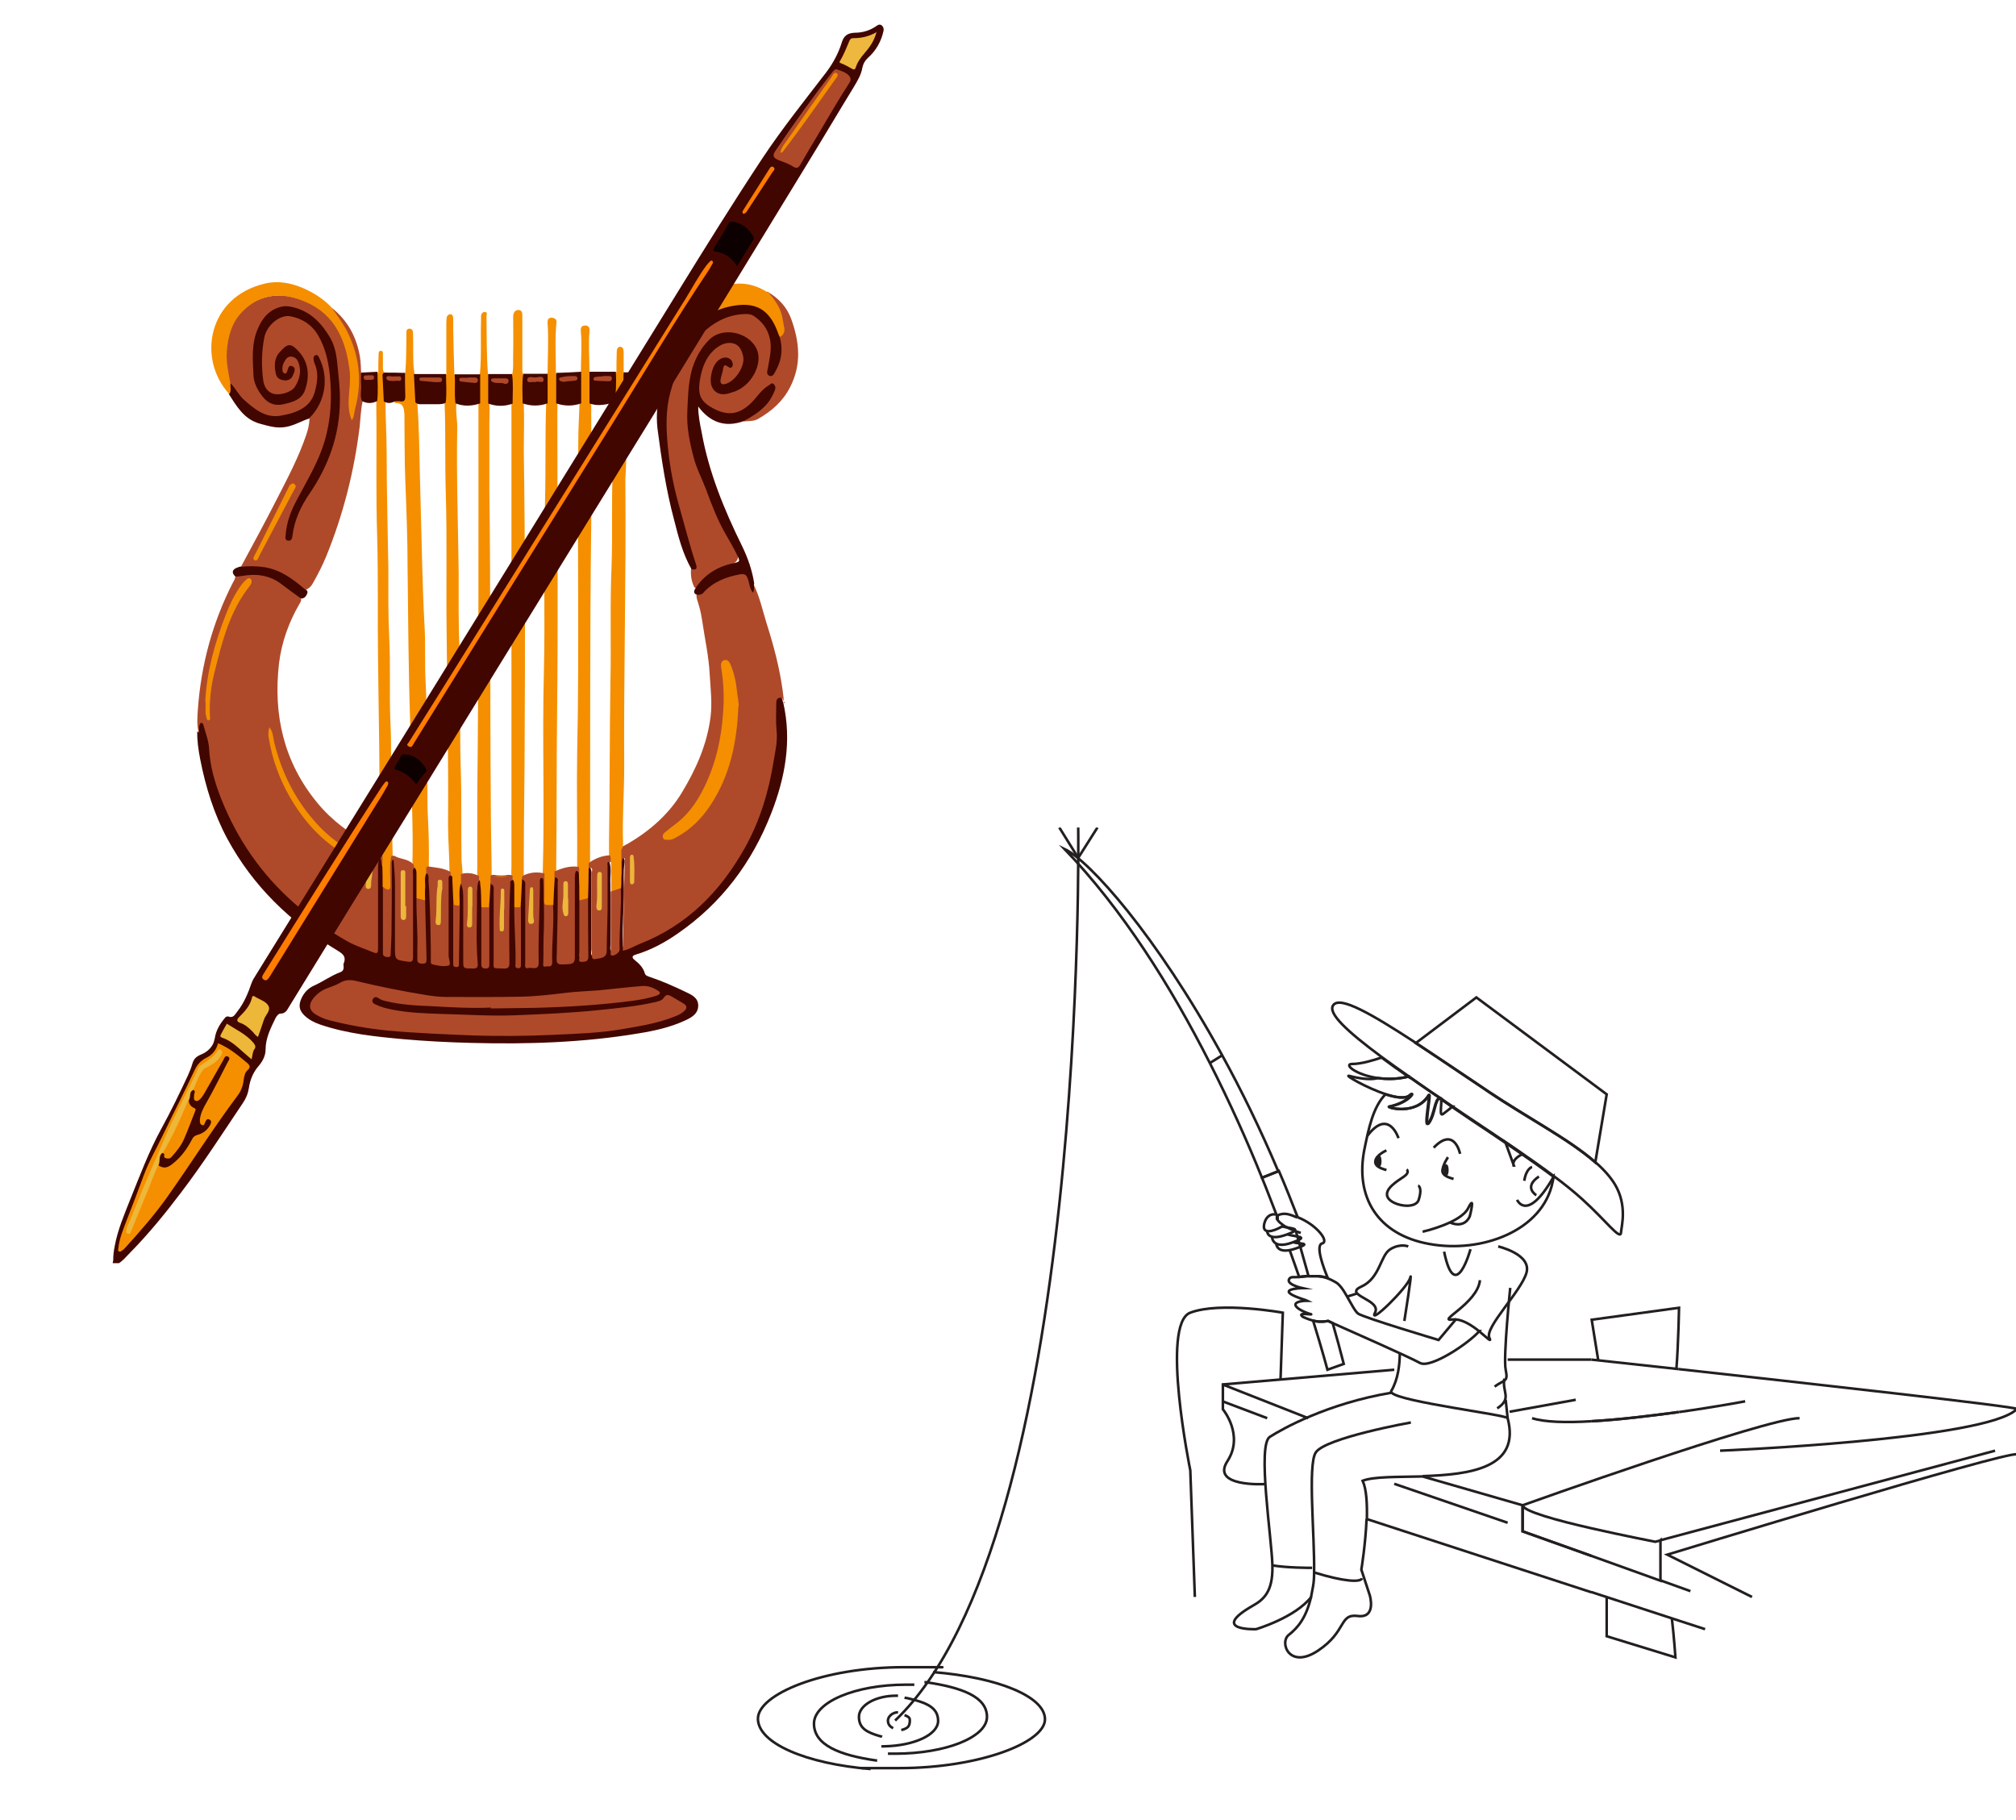 <svg width="782" height="706" viewBox="0 0 782 706" fill="none" xmlns="http://www.w3.org/2000/svg">
<g clip-path="url(#clip0_255_3)">
<path d="M602.629 456.26C602.629 456.974 602.376 457.807 602.25 458.52C598.458 477.435 574.698 486.239 554.477 482.551C534.382 478.982 525.409 464.35 529.327 445.435C530.843 438.178 532.486 429.494 537.415 424.497C541.459 425.806 545.125 426.282 546.768 424.854C548.916 422.832 546.768 427.59 538.805 429.256C537.415 429.494 549.042 433.062 554.098 424.854C555.109 423.189 551.949 438.654 554.098 435.561C556.499 432.23 556.499 426.044 558.395 426.044C558.521 426.044 558.648 426.282 558.774 426.282C560.164 427.233 561.681 428.185 563.071 429.256C565.725 431.04 568.379 432.825 571.16 434.728C582.408 442.223 593.403 449.598 602.503 456.379L602.629 456.26Z" stroke="#231F20" stroke-miterlimit="10"/>
<path d="M628.79 478.149C628.537 481.242 622.976 473.51 613.75 465.182C610.591 462.327 606.926 459.353 602.755 456.26C593.782 449.479 582.786 442.222 571.412 434.609C568.631 432.824 565.977 430.921 563.323 429.137C561.807 428.185 560.417 427.233 559.026 426.163C559.026 426.044 558.774 425.925 558.647 425.925C555.74 424.021 552.96 422.118 550.306 420.214C548.916 419.263 547.652 418.311 546.388 417.478C542.596 414.861 539.184 412.363 535.898 409.984C522.754 400.229 514.792 392.972 517.193 389.879C519.847 386.31 531.854 393.21 549.168 404.511C554.856 408.318 561.175 412.482 567.873 417.002C571.033 419.144 574.319 421.285 577.605 423.545C584.935 428.423 592.518 432.943 599.595 437.345C606.926 441.866 613.624 446.267 618.806 450.788C622.092 453.643 624.746 456.617 626.515 459.591C631.191 467.561 629.043 475.413 628.79 477.911V478.149Z" stroke="#231F20" stroke-miterlimit="10"/>
<path d="M559.026 426.282C558.9 426.282 558.773 426.163 558.647 426.044C558.773 426.044 558.9 426.044 559.026 426.282Z" stroke="#231F20" stroke-miterlimit="10"/>
<path d="M623.229 424.497L618.806 450.907C613.624 446.386 606.926 441.985 599.596 437.464C592.518 433.062 584.809 428.542 577.605 423.664C574.319 421.404 571.033 419.263 567.873 417.121C561.175 412.601 554.856 408.318 549.168 404.63L572.676 386.905L623.229 424.497Z" stroke="#231F20" stroke-miterlimit="10"/>
<path d="M546.388 417.597C542.091 418.668 538.047 418.668 534.508 418.192C525.914 417.003 520.985 412.72 524.524 412.72C528.062 412.72 532.739 411.292 535.898 410.222C539.058 412.601 542.596 415.099 546.388 417.716V417.597Z" stroke="#231F20" stroke-miterlimit="10"/>
<path d="M558.647 426.044C556.625 426.044 556.752 432.23 554.35 435.561C552.202 438.654 555.361 423.189 554.35 424.854C549.295 432.944 537.668 429.494 539.058 429.256C547.02 427.709 549.169 422.832 547.02 424.854C545.377 426.282 541.712 425.806 537.668 424.497C529.958 421.999 521.111 416.765 523.386 417.359C528.947 418.787 532.36 418.787 534.508 418.192C537.92 418.668 542.091 418.668 546.388 417.597C547.652 418.549 549.042 419.382 550.306 420.334C552.96 422.118 555.741 424.021 558.647 426.044Z" stroke="#231F20" stroke-miterlimit="10"/>
<path d="M563.323 429.256C562.439 430.088 561.175 431.04 559.784 432.111C558.015 433.419 559.532 427.59 558.9 426.281C560.29 427.233 561.807 428.185 563.197 429.256H563.323Z" stroke="#231F20" stroke-miterlimit="10"/>
<path d="M587.21 452.096L583.924 443.055L590.623 447.695C590.623 447.695 586.452 449.36 587.084 452.096H587.21Z" stroke="#231F20" stroke-miterlimit="10"/>
<path d="M594.288 452.691C594.288 452.691 592.013 453.167 591.254 458.044" stroke="#231F20" stroke-miterlimit="10"/>
<path d="M595.93 463.636C595.93 463.636 590.748 460.543 596.941 456.379" stroke="#231F20" stroke-miterlimit="10"/>
<path d="M588.474 465.42C588.474 465.42 592.392 474.58 602.755 456.26" stroke="#231F20" stroke-miterlimit="10"/>
<path d="M566.357 447.576C566.357 447.576 564.208 436.75 556.12 445.197" stroke="#231F20" stroke-miterlimit="10"/>
<path d="M542.47 441.509C542.47 441.509 538.679 429.612 530.337 440.676" stroke="#231F20" stroke-miterlimit="10"/>
<path d="M537.794 446.267C537.794 446.267 533.876 447.933 533.497 450.312C533.118 452.691 536.404 453.405 537.794 453.881" stroke="#231F20" stroke-miterlimit="10"/>
<path d="M561.68 448.884C561.68 448.884 559.911 451.382 559.532 453.762C559.153 456.141 562.439 456.855 563.829 457.331" stroke="#231F20" stroke-miterlimit="10"/>
<path d="M534.887 452.215C535.167 452.215 535.393 451.416 535.393 450.431C535.393 449.445 535.167 448.646 534.887 448.646C534.608 448.646 534.382 449.445 534.382 450.431C534.382 451.416 534.608 452.215 534.887 452.215Z" stroke="#231F20" stroke-miterlimit="10"/>
<path d="M560.922 455.665C561.201 455.665 561.428 454.866 561.428 453.881C561.428 452.895 561.201 452.096 560.922 452.096C560.643 452.096 560.417 452.895 560.417 453.881C560.417 454.866 560.643 455.665 560.922 455.665Z" stroke="#231F20" stroke-miterlimit="10"/>
<path d="M545.63 453.643C545.63 453.643 547.02 454.714 544.619 456.379C542.218 458.044 536.657 461.256 538.3 464.468C539.943 467.68 549.042 469.346 550.306 465.42C551.57 461.494 550.685 460.067 550.053 459.948" stroke="#231F20" stroke-miterlimit="10"/>
<path d="M551.823 477.792C551.823 477.792 566.61 474.461 569.516 468.632C572.423 462.803 570.148 471.725 570.148 471.725C570.148 471.725 568.505 476.721 562.439 474.223" stroke="#231F20" stroke-miterlimit="10"/>
<path d="M574.066 496.588C573.182 505.63 556.752 512.886 563.577 511.816C563.956 511.816 564.461 511.816 564.84 511.816" stroke="#231F20" stroke-miterlimit="10"/>
<path d="M581.144 483.502C581.144 483.502 594.035 486.476 592.139 493.614C590.243 500.752 575.709 515.027 577.731 518.953C578.742 520.976 576.847 518.953 573.687 516.336" stroke="#231F20" stroke-miterlimit="10"/>
<path d="M570.401 484.573C570.401 484.573 564.461 506.343 560.164 485.525" stroke="#231F20" stroke-miterlimit="10"/>
<path d="M546.261 483.502C546.261 483.502 543.228 482.194 539.31 484.573C535.392 486.952 535.392 495.755 528.062 499.086C520.732 502.417 536.024 504.083 533.37 509.198C530.716 514.314 546.009 499.562 547.02 495.637C548.031 491.711 544.745 512.41 544.745 512.41" stroke="#231F20" stroke-miterlimit="10"/>
<path d="M573.814 516.336C570.022 520.857 554.983 530.968 550.812 528.708C546.768 526.448 523.64 516.217 516.941 513.243C515.804 512.767 515.172 512.41 515.172 512.41C515.172 512.41 512.391 513.005 509.864 512.41C509.737 512.41 509.611 512.41 509.358 512.291C507.21 511.696 505.44 510.864 505.44 510.864C502.66 508.841 509.105 510.15 508.6 509.793L507.715 509.555C504.935 508.603 502.154 507.057 502.533 505.867C502.913 504.797 505.819 504.559 506.957 504.559L506.451 504.321C492.549 499.919 505.187 499.681 505.187 499.681C505.187 499.681 498.236 498.135 500.259 495.874C500.89 495.161 502.154 495.518 502.913 495.399C503.165 495.399 503.418 495.399 503.671 495.399C504.935 495.28 506.199 495.161 507.21 495.042C508.726 495.042 509.99 495.042 511.128 495.042C512.518 495.161 513.655 495.399 514.666 495.756C516.056 496.231 517.068 496.826 517.952 497.302C519.595 498.135 521.112 500.395 522.502 502.893C524.145 505.748 525.662 508.722 526.799 509.555C528.948 511.102 558.016 519.786 558.016 519.786L564.714 511.815C567.747 512.053 571.16 514.314 573.687 516.336H573.814Z" stroke="#231F20" stroke-miterlimit="10"/>
<path d="M526.546 501.704L522.755 502.893" stroke="#231F20" stroke-miterlimit="10"/>
<path d="M502.659 477.554L507.588 495.042C509.105 495.042 510.369 495.042 511.506 495.042C512.896 495.161 514.034 495.399 515.045 495.755C513.402 491.83 510.116 483.026 512.896 482.313C515.677 481.599 510.748 475.056 503.417 472.201" stroke="#231F20" stroke-miterlimit="10"/>
<path d="M495.203 471.368C495.329 471.011 491.537 470.06 490.4 474.699C489.389 479.101 494.065 477.554 496.845 476.008C497.225 475.77 497.477 475.651 497.857 475.413" stroke="#231F20" stroke-miterlimit="10"/>
<path d="M491.538 477.673C491.538 477.673 491.538 481.599 498.868 478.982C506.198 476.365 500.384 476.603 496.972 475.651" stroke="#231F20" stroke-miterlimit="10"/>
<path d="M493.434 479.933C493.434 479.933 493.56 484.692 501.017 482.075C508.473 479.458 502.912 479.933 499.5 478.863" stroke="#231F20" stroke-miterlimit="10"/>
<path d="M495.076 482.432C495.076 482.432 495.076 486.833 502.533 484.335C509.989 481.837 503.038 482.67 501.775 481.837" stroke="#231F20" stroke-miterlimit="10"/>
<path d="M418.235 321C418.235 321 422.279 595.922 347.208 667.418" stroke="#231F20" stroke-miterlimit="10"/>
<path d="M500.258 484.93C501.522 488.499 502.785 491.949 503.923 495.28C505.187 495.161 506.451 495.042 507.462 494.923" stroke="#231F20" stroke-miterlimit="10"/>
<path d="M504.555 478.268C502.912 477.792 499.373 476.365 497.983 475.413C496.087 474.104 494.823 472.796 495.455 471.844" stroke="#231F20" stroke-miterlimit="10"/>
<path d="M503.291 472.32C501.269 471.487 498.994 470.417 496.846 471.011C496.088 471.13 495.582 471.487 495.329 471.844C495.329 471.725 495.329 471.606 495.203 471.368C493.434 466.848 491.285 461.138 489.516 456.855L496.088 454.238C498.615 460.067 501.017 466.134 503.418 472.32" stroke="#231F20" stroke-miterlimit="10"/>
<path d="M521.237 529.065L514.918 531.325C514.918 531.325 513.023 524.187 509.357 512.291C509.484 512.291 509.61 512.291 509.863 512.41C512.391 513.005 515.171 512.41 515.171 512.41C515.171 512.41 515.803 512.648 516.94 513.243C518.457 518.477 519.847 523.712 521.237 529.065Z" stroke="#231F20" stroke-miterlimit="10"/>
<path d="M496.087 454.238L489.515 456.855C483.828 442.698 477.003 427.59 469.294 412.363C454.254 382.741 435.549 352.882 412.927 329.327C422.532 333.848 448.441 362.637 474.096 409.389C481.553 422.951 488.883 437.94 495.834 454.357L496.087 454.238Z" stroke="#231F20" stroke-miterlimit="10"/>
<path d="M474.223 409.27L469.294 412.363" stroke="#231F20" stroke-miterlimit="10"/>
<path d="M585.82 499.562C585.82 499.562 583.039 526.448 584.05 531.325C585.062 536.203 583.671 535.013 579.753 537.868" stroke="#231F20" stroke-miterlimit="10"/>
<path d="M583.545 534.775C582.534 540.009 586.705 542.389 580.765 546.314" stroke="#231F20" stroke-miterlimit="10"/>
<path d="M547.273 551.787C547.273 551.787 514.034 557.735 510.369 563.445C507.209 568.322 509.989 595.565 509.737 609.959C509.737 611.982 509.61 613.766 509.357 615.194C509.105 616.621 508.852 618.049 508.599 619.238C506.703 627.685 503.291 631.491 500.005 634.109C496.087 636.964 500.005 647.789 511.253 640.295C522.501 632.8 519.342 625.9 526.672 626.852C534.002 627.803 531.348 618.881 531.348 618.881L528.062 608.888C528.062 608.888 529.705 598.896 530.084 589.26" stroke="#231F20" stroke-miterlimit="10"/>
<path d="M551.823 572.605C569.896 572.01 589.991 569.631 584.809 550.121C584.43 548.813 543.229 543.816 539.816 540.247C539.564 540.009 539.564 539.771 539.69 539.534C542.344 535.013 542.976 529.184 542.976 524.782" stroke="#231F20" stroke-miterlimit="10"/>
<path d="M528.315 612.22C527.81 613.885 521.238 613.528 509.737 609.959" stroke="#231F20" stroke-miterlimit="10"/>
<path d="M539.69 540.247C514.919 544.411 497.351 554.285 492.549 557.378C487.62 560.59 493.307 596.754 493.56 607.223C493.56 607.223 493.56 607.342 493.56 607.461C493.813 617.692 489.895 620.666 485.851 622.926C468.915 632.681 487.241 631.967 487.241 631.967C487.241 631.967 502.533 627.447 508.726 619.357" stroke="#231F20" stroke-miterlimit="10"/>
<path d="M493.56 607.223C499.247 608.175 507.588 608.175 508.978 608.175" stroke="#231F20" stroke-miterlimit="10"/>
<path d="M584.809 550.121C584.556 547.504 584.177 544.292 584.05 542.984" stroke="#231F20" stroke-miterlimit="10"/>
<path d="M410.905 321L418.236 332.777L425.692 321" stroke="#231F20" stroke-miterlimit="10"/>
<path d="M495.582 473.272V471.606" stroke="#231F20" stroke-miterlimit="10"/>
<path d="M617.29 551.311C628.159 550.716 640.544 549.169 651.16 547.742" stroke="#231F20" stroke-miterlimit="10"/>
<path d="M540.827 531.325L474.35 537.035V546.671C474.35 546.671 482.691 556.664 476.119 566.776C469.547 576.888 490.527 575.698 490.527 575.698" stroke="#231F20" stroke-miterlimit="10"/>
<path d="M661.397 631.967L651.16 628.636L617.29 617.573" stroke="#231F20" stroke-miterlimit="10"/>
<path d="M474.223 537.035L507.462 550.121" stroke="#231F20" stroke-miterlimit="10"/>
<path d="M617.289 603.535L590.622 594.018V583.907L551.822 572.724C542.091 572.962 532.991 572.724 528.568 574.39C530.084 577.721 530.337 583.431 530.211 589.26L617.416 617.692" stroke="#231F20" stroke-miterlimit="10"/>
<path d="M590.623 583.906C590.623 583.906 685.41 550.002 698.049 550.121" stroke="#231F20" stroke-miterlimit="10"/>
<path d="M584.809 590.687L540.827 575.579" stroke="#231F20" stroke-miterlimit="10"/>
<path d="M491.538 550.121L474.223 543.578" stroke="#231F20" stroke-miterlimit="10"/>
<path d="M644.083 597.468V613.171L617.29 603.536L590.623 594.019V583.907C590.749 586.167 604.146 589.855 617.29 592.829C629.802 595.684 642.061 598.063 642.061 598.063L643.956 597.587L644.083 597.468Z" stroke="#231F20" stroke-miterlimit="10"/>
<path d="M644.083 613.052L644.462 613.171L655.71 617.216" stroke="#231F20" stroke-miterlimit="10"/>
<path d="M773.879 562.731L644.083 597.468" stroke="#231F20" stroke-miterlimit="10"/>
<path d="M617.289 527.399H584.809" stroke="#231F20" stroke-miterlimit="10"/>
<path d="M651.16 531.087C699.691 536.441 782.978 545.72 782.346 546.552C771.098 558.449 667.211 562.731 667.211 562.731" stroke="#231F20" stroke-miterlimit="10"/>
<path d="M679.596 619.476L646.736 603.059C646.736 603.059 778.555 562.731 782.346 564.159" stroke="#231F20" stroke-miterlimit="10"/>
<path d="M617.29 551.311C628.159 550.716 640.544 549.169 651.16 547.742" stroke="#231F20" stroke-miterlimit="10"/>
<path d="M617.29 527.399C617.29 527.399 631.318 528.946 651.16 531.087" stroke="#231F20" stroke-miterlimit="10"/>
<path d="M594.288 550.121C599.09 551.668 607.558 551.906 617.289 551.311" stroke="#231F20" stroke-miterlimit="10"/>
<path d="M676.942 543.578C676.942 543.578 665.694 545.72 651.286 547.742" stroke="#231F20" stroke-miterlimit="10"/>
<path d="M611.223 542.984L585.567 547.623" stroke="#231F20" stroke-miterlimit="10"/>
<path d="M463.481 619.476L461.711 570.345C461.711 570.345 450.084 513.6 461.711 509.198C473.338 504.797 497.604 509.198 497.604 509.198L496.719 535.013" stroke="#231F20" stroke-miterlimit="10"/>
<path d="M648.506 627.804C649.265 633.99 649.896 642.912 649.896 642.912L623.229 634.703V619.595" stroke="#231F20" stroke-miterlimit="10"/>
<path d="M619.944 527.637L617.416 511.934L651.287 507.295C651.287 507.295 651.034 521.451 650.276 530.968" stroke="#231F20" stroke-miterlimit="10"/>
<path d="M361.994 648.622C386.892 650.644 405.344 658.02 405.344 666.942C405.344 675.864 380.067 685.857 348.85 685.857C317.634 685.857 345.944 685.857 344.427 685.857" stroke="#231F20" stroke-miterlimit="10"/>
<path d="M337.729 686.214C312.705 684.192 294 676.221 294 666.704C294 657.187 319.277 646.719 350.62 646.719C381.963 646.719 354.032 646.719 355.675 646.719" stroke="#231F20" stroke-miterlimit="10"/>
<path d="M354.664 653.5C354.538 653.5 354.285 653.5 354.158 653.5C353.274 653.5 352.263 653.5 351.378 653.5C331.662 653.5 315.738 660.28 315.738 668.608C315.738 676.935 325.722 680.861 339.751 682.883C339.877 682.883 340.13 682.883 340.256 682.883" stroke="#231F20" stroke-miterlimit="10"/>
<path d="M344.427 680.266C344.553 680.266 344.806 680.266 344.932 680.266C345.691 680.266 346.449 680.266 347.207 680.266C366.923 680.266 382.847 673.842 382.847 665.991C382.847 658.139 372.989 654.57 359.214 652.548C358.961 652.548 358.834 652.548 358.582 652.548" stroke="#231F20" stroke-miterlimit="10"/>
<path d="M348.345 657.782C348.218 657.782 347.966 657.782 347.839 657.782C347.713 657.782 347.713 657.782 347.586 657.782C339.624 657.782 333.179 661.47 333.179 665.991C333.179 670.511 336.465 672.058 341.394 673.485C341.646 673.485 341.899 673.604 342.152 673.723" stroke="#231F20" stroke-miterlimit="10"/>
<path d="M341.899 677.411H342.152C342.405 677.411 342.784 677.411 343.037 677.411C354.664 677.173 363.89 672.89 363.89 667.537C363.89 662.184 359.088 660.399 352.01 658.734C351.631 658.734 351.252 658.615 350.873 658.496" stroke="#231F20" stroke-miterlimit="10"/>
<path d="M348.345 664.206C346.196 664.206 344.427 665.872 344.427 667.418C344.427 668.965 345.311 669.797 346.449 670.392" stroke="#231F20" stroke-miterlimit="10"/>
<path d="M349.609 671.106C352.389 670.392 352.768 669.441 352.895 667.894C353.021 666.347 352.768 666.11 350.873 665.277" stroke="#231F20" stroke-miterlimit="10"/>
</g>
<g clip-path="url(#clip1_255_3)">
<path d="M77.083 284.189C76.304 281.291 76.526 278.282 76.749 275.273C77.973 257.886 82.425 241.503 90.326 226.011C90.66 225.343 91.217 224.674 91.217 223.782C96.114 221.665 101.233 221.888 105.907 224.117C109.914 226.011 113.475 228.798 116.702 232.03C117.036 232.921 116.591 233.59 116.146 234.259C112.028 241.391 109.246 249.082 108.244 257.218C105.907 277.167 110.025 295.557 123.046 311.383C128.722 318.293 135.844 323.531 143.857 327.766C145.416 328.546 147.085 329.103 148.309 330.441C149.199 332.113 149.088 333.784 148.532 335.456C147.641 336.236 147.641 335.122 147.196 334.787C147.085 341.252 147.196 347.604 147.196 354.068C147.196 358.415 147.196 362.65 147.196 366.997C147.196 370.34 146.751 370.675 143.412 369.56C134.509 366.551 126.607 361.536 119.373 355.74C108.912 347.381 99.786 337.797 92.997 326.094C87.322 316.175 82.425 305.922 80.867 294.554C80.31 290.764 80.088 286.975 78.863 283.409C78.752 282.963 78.641 282.405 78.196 281.96C77.528 282.628 77.973 283.743 77.194 284.3L77.083 284.189Z" fill="#AE4A2A"/>
<path d="M77.083 284.188C77.416 283.185 76.86 282.182 77.417 281.179C77.528 280.845 77.639 280.399 78.084 280.399C78.529 280.399 78.752 280.733 78.863 281.068C79.642 284.077 80.867 287.086 81.089 290.095C81.423 297.117 83.315 303.581 85.875 310.045C92.107 325.648 101.344 339.022 113.92 350.167C120.486 355.963 127.498 361.09 135.065 365.325C138.181 366.997 141.632 368.111 144.859 369.448C146.417 370.117 146.64 369.448 146.64 368.111C146.64 357.746 146.64 347.27 146.64 336.905C146.64 335.567 146.64 334.23 147.419 332.67C148.198 333.784 147.641 335.01 148.309 335.902C149.311 336.793 149.088 338.019 149.088 339.134C149.088 340.806 149.088 342.477 149.088 344.149C149.088 351.839 149.088 359.641 149.088 367.331C149.088 368.223 148.754 369.894 149.978 369.894C151.203 369.894 150.646 368.223 150.757 367.331C151.648 357.189 151.091 347.047 151.314 337.016C151.314 336.236 151.314 335.567 151.314 334.787C151.314 334.119 151.648 333.338 152.427 333.338C153.317 333.338 153.428 334.23 153.317 334.787C153.317 337.908 153.874 340.917 153.874 343.926C153.874 352.174 153.874 360.421 153.874 368.668C153.874 369.894 153.762 371.12 155.32 371.677C158.659 372.903 159.438 372.458 159.438 368.891C159.438 359.195 159.438 349.499 159.438 339.803C159.438 338.688 159.104 337.239 160.551 336.459C162.109 336.682 162.109 338.019 162.109 339.134C162.109 342.254 162.22 345.264 162.109 348.384C162.332 355.629 162.777 362.873 162.666 370.229C162.666 371.232 162.22 372.903 163.778 372.792C165.114 372.792 164.669 371.232 164.669 370.229C164.669 363.207 163.89 356.297 164.335 349.276C164.224 346.601 164.335 343.926 164.335 341.363C164.335 340.36 164.224 339.357 165.337 338.688C166.895 338.799 167.006 340.025 167.006 341.028C167.006 344.595 167.562 348.161 167.562 351.728C167.562 358.192 168.23 364.656 168.007 371.12C168.007 372.012 168.007 373.126 169.12 373.461C170.567 373.907 172.014 374.129 173.349 373.684C174.017 373.461 173.906 372.681 173.795 372.123C173.238 362.204 173.683 352.285 173.572 342.477C173.572 341.251 173.127 339.691 175.13 339.357C176.02 339.58 176.243 340.36 176.243 341.028C176.243 344.372 176.911 347.604 176.688 350.948C176.799 358.415 176.688 365.882 177.133 373.461C177.356 365.994 177.69 358.526 178.024 350.948C177.912 348.941 178.024 346.935 178.024 344.929C178.024 344.038 178.024 343.035 179.025 342.589C180.249 342.923 180.138 343.926 180.25 344.818C181.14 350.279 180.472 355.851 180.695 361.424C180.695 365.102 180.695 368.891 180.695 372.569C180.695 373.906 181.14 374.798 182.698 374.798C184.479 374.798 185.035 374.464 184.812 372.681C184.145 365.325 184.701 357.858 184.479 350.39C184.479 347.938 185.035 345.486 185.035 343.035C185.035 342.366 185.146 341.586 186.037 341.251C187.261 341.474 187.15 342.477 187.261 343.257C187.817 346.155 187.706 349.053 187.595 351.839C187.706 358.415 187.595 365.102 187.595 371.677C187.595 372.569 187.15 374.241 188.374 374.241C189.709 374.241 189.153 372.681 189.153 371.677C189.153 365.102 189.153 358.415 189.153 351.839C189.153 348.719 188.93 345.486 190.154 342.477C191.49 342.143 191.712 343.146 192.046 344.038C192.269 345.041 192.269 346.044 192.269 347.047C192.269 355.294 192.269 363.653 192.269 371.9C192.269 373.461 192.492 374.575 194.495 374.575C196.498 374.575 196.943 374.241 196.943 372.235C196.943 367.554 197.054 362.873 196.943 358.303C196.832 353.4 197.388 348.384 197.5 343.48C197.5 342.477 197.388 341.14 198.946 341.14C200.059 341.809 200.059 342.923 200.059 343.926C200.059 346.49 200.059 349.053 200.059 351.728C200.059 359.084 200.838 366.439 200.838 373.795C201.506 366.439 201.172 359.084 201.284 351.839C201.506 348.161 201.284 344.483 202.285 340.806C204.177 340.471 204.177 342.032 204.288 343.146C204.511 345.487 204.288 347.827 204.288 350.167C204.288 357.412 204.288 364.767 204.288 372.012C204.288 373.126 203.955 374.464 205.846 374.464C207.516 374.464 208.072 373.572 208.072 372.012C208.072 370.229 208.072 368.334 208.072 366.551C207.738 358.638 208.74 350.836 208.517 343.035C208.517 341.92 208.406 340.248 209.853 340.248C211.3 340.248 211.077 341.92 211.077 343.035C211.077 347.158 211.3 351.282 211.522 355.406C211.856 360.532 210.855 365.548 211.188 370.674C211.188 371.678 210.632 373.572 212.079 373.572C213.971 373.572 213.192 371.678 213.192 370.674C213.192 364.099 213.859 357.635 213.748 351.059C213.526 347.938 213.859 344.706 214.193 341.586C214.193 341.028 214.305 340.471 214.75 340.025C216.085 339.58 216.419 340.471 216.642 341.474C216.864 342.366 216.753 343.369 216.753 344.261C216.976 352.731 216.53 361.09 216.308 369.56C216.308 370.34 216.308 371.009 216.308 371.789C216.308 373.015 216.976 373.461 218.088 373.349C221.205 373.349 221.761 372.792 221.761 369.671C221.761 360.421 221.761 351.17 221.761 341.92C221.761 340.806 221.761 339.691 221.984 338.688C222.54 337.128 223.208 337.016 224.543 338.242C225.211 341.809 224.766 345.486 224.877 349.164C224.877 355.963 224.877 362.65 224.877 369.448C224.877 370.34 224.432 371.9 225.768 371.9C227.214 371.9 226.88 370.452 226.88 369.448C226.88 362.427 226.88 355.406 226.88 348.273C226.88 344.372 226.324 340.471 227.214 336.57C228.327 335.456 228.884 336.236 229.218 337.239C229.551 338.131 229.44 339.134 229.44 340.025C229.44 349.387 229.44 358.861 229.44 368.223C229.44 369.226 228.661 371.009 230.776 371.009C232.668 371.009 233.558 370.117 233.669 368C234.337 358.08 234.114 348.05 234.114 338.019C234.114 337.016 234.114 335.902 234.337 335.01C234.671 334.007 235.227 333.227 236.34 334.23C237.342 337.128 236.563 340.137 236.785 343.035C236.785 343.815 236.785 344.595 236.785 345.375C236.897 352.396 236.785 359.529 236.785 366.551C236.785 367.442 236.34 368.891 237.564 368.891C239.011 368.891 238.9 367.442 238.9 366.328C238.677 358.972 239.568 351.616 239.456 344.372C239.456 343.146 239.456 341.809 239.568 340.583C240.124 338.911 239.901 337.239 239.901 335.567C239.901 334.899 239.902 334.23 240.013 333.561C240.124 333.004 240.347 332.335 241.126 332.335C241.793 332.335 242.016 333.004 242.239 333.561C242.35 334.007 242.35 334.453 242.239 334.899C241.682 338.465 242.016 342.032 242.016 345.598C242.016 352.285 241.348 358.972 241.571 365.659C241.571 367.777 241.571 367.777 243.685 366.997C255.26 362.427 265.721 356.186 274.29 346.935C282.637 337.908 288.981 327.766 293.21 316.286C296.771 306.702 298.997 296.671 299.999 286.529C300.333 282.628 299.776 278.727 299.887 274.715C299.887 273.824 299.887 272.82 299.887 271.929C300.11 270.926 300.444 269.923 301.668 269.811C302.892 269.811 303.226 270.591 303.56 271.595C303.56 271.817 303.56 272.152 303.783 272.375C307.233 287.309 304.562 301.686 299.108 315.618C291.652 334.676 279.855 350.39 262.939 362.093C257.819 365.659 252.477 368.557 246.468 370.34C244.91 370.786 245.243 371.678 246.134 372.346C247.914 373.795 249.473 375.244 250.14 377.584C250.363 378.476 251.365 378.699 252.255 379.033C256.929 380.594 261.381 382.6 265.832 384.717C268.169 385.832 270.84 386.946 270.84 390.067C270.84 393.299 268.169 394.748 265.721 395.862C259.934 398.537 253.813 399.875 247.581 400.878C226.213 404.444 204.622 405.113 183.032 404.556C174.128 404.333 165.337 403.887 156.433 403.107C145.527 402.104 134.62 400.989 124.159 397.423C121.933 396.643 119.93 395.639 118.149 393.968C116.035 391.962 115.701 389.955 116.925 387.281C117.927 385.052 119.596 383.268 121.933 382.265C125.383 380.705 128.388 378.476 131.949 377.139C132.951 376.804 133.396 376.024 133.285 374.91C133.285 374.575 133.173 374.129 133.285 373.795C134.62 370.674 132.394 369.671 130.28 368.334C112.585 357.635 98.117 343.703 88.212 325.425C82.981 315.729 79.754 305.253 77.639 294.442C76.971 290.876 76.415 287.309 76.526 283.631L77.083 284.188Z" fill="#420600"/>
<path d="M304.562 272.821C304.339 272.486 304.228 272.263 304.005 271.929C303.671 271.149 303.226 270.369 302.225 270.703C301.334 270.926 301.112 271.818 301.112 272.598C301.112 276.164 300.889 279.731 301.223 283.297C301.668 287.421 300.778 291.21 300.11 295.111C298.218 307.036 294.768 318.516 288.87 328.992C279.41 345.821 266.5 358.972 248.248 366.105C246.023 366.997 244.019 368.334 241.571 368.78C241.794 356.743 242.127 344.818 242.35 332.893C242.127 332.893 241.905 332.893 241.571 332.893C240.681 335.345 241.794 338.019 240.792 340.471C240.236 340.026 240.124 339.357 240.124 338.8C240.124 335.902 239.902 332.893 240.236 329.995C240.792 328.435 242.239 327.989 243.463 327.32C252.032 322.305 259.489 315.841 264.608 307.259C270.061 298.231 274.291 288.647 275.626 278.059C276.294 272.598 275.626 267.137 275.292 261.676C274.958 254.654 273.4 247.856 272.399 240.946C272.065 238.717 271.62 236.488 270.952 234.37C270.618 233.144 270.061 232.03 270.173 230.804C273.178 228.129 276.294 225.788 279.966 224.117C282.415 223.002 284.863 222.333 287.534 222.222C288.87 222.222 289.537 222.668 289.983 223.782C290.428 225.12 290.984 226.568 291.318 228.017C291.652 227.46 291.429 226.68 292.097 226.234C294.657 231.249 295.77 236.711 297.439 242.06C300.11 250.419 302.336 258.889 303.56 267.582C303.783 269.254 304.005 271.037 304.117 272.709L304.562 272.821Z" fill="#AE4A2A"/>
<path d="M128.61 119.352C134.843 124.256 138.293 130.609 139.628 138.411C139.962 140.528 139.962 142.534 140.073 144.652C140.852 145.543 140.741 146.658 140.741 147.772C140.741 150.336 140.741 152.788 140.741 155.351C139.962 158.695 139.851 162.15 139.517 165.493C137.402 182.768 133.173 199.486 126.607 215.646C125.16 219.213 123.38 222.668 121.488 226.011C120.82 227.348 119.818 228.352 118.372 228.909C117.481 228.909 116.925 228.352 116.257 227.906C111.138 223.336 105.239 220.661 98.339 220.327C97.449 220.327 96.559 220.327 95.779 220.55C94.889 220.661 93.999 220.884 93.331 220.104C98.117 211.188 103.013 202.272 107.576 193.244C111.694 185.22 115.923 177.196 118.817 168.614C119.485 166.719 119.93 164.713 120.041 162.707C119.818 161.815 120.486 161.37 120.931 160.812C124.938 155.574 126.496 149.667 124.938 143.203C124.604 141.754 124.047 140.305 122.935 138.968C122.155 139.859 122.489 140.528 122.823 141.308C124.159 144.763 123.825 148.218 122.935 151.673C122.044 155.463 119.707 158.137 116.146 159.921C109.134 163.376 102.68 162.818 96.67 157.803C93.665 155.24 91.105 152.342 89.102 148.887C86.876 140.863 86.654 132.95 90.549 125.259C94.667 117.123 104.015 113.111 112.918 115.117C125.272 117.792 131.838 125.817 135.177 137.408C136.623 142.311 136.512 147.327 136.178 152.342C135.956 155.463 135.622 158.472 136.623 161.258C137.402 156.577 138.849 151.785 138.627 146.769C138.181 137.519 135.177 129.272 129.501 122.027C128.944 121.359 128.165 120.801 128.61 119.798V119.352Z" fill="#AE4A2A"/>
<path d="M297.996 113.334C302.113 115.786 305.23 119.13 306.899 123.699C310.126 132.615 311.017 141.42 306.454 150.225C303.672 155.686 299.331 159.475 294.1 162.484C292.431 163.487 290.317 163.264 288.425 163.487C288.425 162.261 289.649 162.15 290.428 161.704C294.101 159.475 297.439 157.023 299.22 152.899C299.665 152.008 300.555 150.893 299.554 150.113C298.552 149.444 297.773 150.67 296.994 151.228C294.991 153.011 293.321 155.24 291.43 157.134C284.863 163.822 276.183 161.258 271.175 154.46C270.618 153.568 270.284 152.565 270.396 151.562C270.841 146.101 271.62 140.863 275.404 136.516C276.739 134.956 278.297 133.841 280.189 133.173C284.863 131.501 288.981 134.398 288.759 139.302C288.536 143.983 286.199 147.215 282.081 149.221C280.078 150.225 278.742 149.221 278.965 146.992C279.076 145.544 279.521 144.095 279.967 142.757C280.3 141.754 280.857 141.086 282.081 141.531C282.415 141.643 282.971 141.866 283.194 141.308C283.305 140.863 283.194 140.417 282.749 140.194C281.525 139.191 280.3 139.414 279.188 140.194C276.517 142.089 275.404 147.884 277.184 150.559C277.963 151.785 279.299 152.119 280.634 152.119C287.646 152.342 294.768 143.872 293.321 137.073C292.431 132.615 286.978 129.049 281.858 129.495C278.408 129.829 275.849 131.389 273.734 133.953C269.728 138.968 268.058 144.986 267.613 151.228C267.391 154.014 267.168 156.912 267.168 159.698C267.168 169.506 269.171 178.756 273.512 187.561C275.292 191.127 276.294 195.028 277.852 198.706C279.967 203.832 283.083 208.29 285.531 213.194C287.089 216.315 286.199 218.321 282.86 219.213C278.186 220.439 274.179 223.002 271.175 226.791C270.729 227.349 270.395 228.352 269.394 227.906C268.17 225.565 267.836 223.113 268.058 220.55C269.171 219.881 269.171 218.878 268.837 217.764C267.391 212.637 266.055 207.51 264.386 202.495C261.047 191.796 258.933 180.762 257.82 169.617C256.707 157.692 259.712 146.77 265.387 136.516C268.615 130.721 273.4 126.485 279.076 123.476C282.415 121.693 286.088 121.024 289.871 121.247C291.207 121.247 292.209 121.805 293.21 122.585C298.218 126.374 299.888 131.389 299.109 137.408C298.886 139.302 298.441 141.086 298.107 142.98C298.107 143.537 297.884 144.318 298.441 144.541C299.109 144.763 299.443 144.206 299.776 143.649C301.78 140.64 302.447 137.185 302.113 133.618C302.113 132.615 301.668 131.612 301.78 130.609C303.449 128.603 303.338 126.374 302.781 124.034C301.891 120.801 300.889 117.681 298.441 115.117C297.884 114.56 297.217 114.003 297.551 113.111L297.996 113.334Z" fill="#AE4A2A"/>
<path d="M165.337 338.8C164.446 340.694 165.114 342.812 164.891 344.706C164.78 346.267 164.891 347.716 164.891 349.276C163.556 349.945 162.443 349.499 161.553 348.384C161.553 345.264 161.553 342.143 161.553 339.134C161.553 338.242 161.553 337.239 160.774 336.571C160.106 336.013 159.995 335.233 159.995 334.342C160.329 321.413 159.549 308.596 159.438 295.668C159.438 290.541 159.327 285.303 159.104 280.176C158.437 260.338 158.325 240.388 158.103 220.55C158.103 209.182 157.658 197.703 157.212 186.335C156.879 178.422 156.99 170.509 156.879 162.484C156.879 161.927 156.879 161.37 156.879 160.701C156.656 158.583 156.656 156.354 153.54 156.354C153.206 156.354 152.872 156.02 152.761 155.686C153.095 154.905 153.874 154.794 154.653 154.794C156.211 154.794 156.545 153.902 156.545 152.565C156.545 150.67 156.545 148.776 156.545 146.992C156.545 146.101 156.545 145.209 157.212 144.541C157.658 139.637 157.546 134.621 157.658 129.718C157.658 128.826 157.435 127.6 158.77 127.489C160.217 127.489 160.217 128.714 160.217 129.718C160.329 133.173 160.217 136.516 160.329 139.971C160.329 141.643 160.551 143.315 160.774 144.986C161.887 147.773 161.553 150.782 161.887 153.68C161.887 154.46 161.887 155.24 161.887 156.02C162.554 165.605 162.666 175.19 162.888 184.774C163.222 196.365 163.445 207.956 163.779 219.436C164.001 227.126 164.224 234.816 164.669 242.506C165.114 249.973 164.669 257.552 165.114 265.019C165.671 274.269 165.114 283.52 165.559 292.77C166.004 301.018 165.559 309.265 166.004 317.401C166.338 323.642 166.45 329.884 166.338 336.125C166.338 337.016 166.338 337.908 165.671 338.465L165.337 338.8Z" fill="#F58F00"/>
<path d="M269.728 228.24C273.178 223.002 278.074 219.881 284.195 218.544C287.2 217.875 287.2 217.875 285.753 214.978C284.529 212.414 282.971 209.851 281.524 207.287C278.297 201.715 276.071 195.808 273.845 189.79C272.287 185.666 270.173 181.765 269.06 177.419C267.502 171.512 266.278 165.605 266.611 159.364C266.945 152.677 266.945 145.989 269.728 139.748C271.063 136.628 272.955 133.841 275.403 131.501C281.079 126.263 291.986 129.383 293.989 136.739C295.213 141.643 291.874 148.33 286.644 151.116C285.865 151.562 285.086 151.896 284.195 152.119C281.747 153.011 279.187 153.568 277.184 151.562C275.292 149.667 275.515 146.993 276.071 144.541C276.628 142.312 277.518 140.194 279.744 139.08C281.524 138.188 283.528 138.857 284.084 140.528C284.307 141.197 284.418 141.866 283.862 142.423C283.305 142.98 282.749 142.423 282.304 142.2C281.079 141.309 280.745 141.643 280.523 142.98C280.3 144.429 279.744 145.767 279.521 147.215C279.299 148.441 279.744 149.333 281.191 148.999C285.086 148.107 288.981 142.2 288.313 138.411C287.868 136.182 286.978 134.064 284.752 133.284C282.192 132.504 279.744 133.507 277.629 135.179C273.845 138.299 272.287 142.646 271.508 147.327C270.507 153.457 271.842 156.02 277.407 158.806C282.749 161.37 286.866 160.59 291.207 156.466C293.544 154.237 295.213 151.228 298.107 149.556C298.775 149.222 299.22 148.218 300.11 148.999C300.889 149.667 300.889 150.559 300.555 151.451C299.665 153.568 298.552 155.686 296.883 157.357C294.434 159.921 291.541 161.704 288.425 163.376C281.191 165.939 275.403 163.822 270.841 157.692C270.841 161.147 271.508 164.49 272.176 167.722C274.958 183.326 280.968 197.814 287.868 211.857C290.094 216.426 291.763 221.219 292.542 226.234C292.32 227.349 292.765 228.575 292.097 229.912C290.762 228.352 290.762 226.569 290.205 224.897C289.649 223.336 289.315 222.445 287.089 222.779C281.524 223.782 276.516 225.788 272.732 230.024C272.065 230.804 271.286 230.581 270.618 230.804C268.949 230.358 268.949 229.355 269.839 228.129L269.728 228.24Z" fill="#420600"/>
<path d="M199.503 351.951C199.503 349.164 199.503 346.49 199.503 343.703C199.503 342.923 199.503 342.143 199.058 341.363C198.501 340.806 198.501 340.025 198.39 339.357C198.279 338.465 198.39 337.462 198.39 336.57C198.39 277.39 198.39 218.21 198.39 159.029C198.39 158.249 198.39 157.469 198.39 156.577C198.39 152.676 197.945 148.776 198.724 144.986C199.28 142.423 198.947 139.748 199.058 137.185C199.169 132.392 199.058 127.6 199.058 122.807C199.058 121.247 199.837 120.244 201.061 120.244C202.619 120.244 202.619 121.582 202.619 122.807C202.619 129.383 202.619 136.07 202.619 142.646C202.619 143.426 202.508 144.206 202.842 144.986C203.509 148.887 203.064 152.676 203.176 156.577C203.398 162.707 203.176 168.837 203.176 174.967C203.732 212.414 203.732 249.862 203.509 287.309C203.509 302.244 203.176 317.178 203.176 332.112C203.176 334.453 203.176 336.793 203.176 339.134C203.176 339.914 202.842 340.471 202.508 341.029C202.285 344.595 202.174 348.273 201.951 351.839C201.061 352.508 200.282 352.508 199.392 351.839L199.503 351.951Z" fill="#F59000"/>
<path d="M175.909 351.059C175.798 347.827 175.575 344.484 175.464 341.251C175.464 340.694 175.687 340.137 175.019 339.691C174.574 339.245 174.462 338.688 174.351 338.131C174.351 332.001 173.795 325.871 173.795 319.853C174.017 294.776 173.461 269.811 173.238 244.735C173.016 226.791 173.461 208.736 172.904 190.793C172.571 179.313 172.904 167.834 172.459 156.354C172.682 153.568 172.459 150.893 172.571 148.107C172.571 147.104 172.571 146.101 173.127 145.209C173.127 138.968 173.127 132.727 173.127 126.374C173.127 125.371 173.127 124.368 173.238 123.365C173.35 122.473 174.017 121.805 174.796 121.916C175.575 121.916 175.798 122.808 175.798 123.588C175.798 124.814 175.798 126.04 175.798 127.266C175.909 133.284 176.021 139.191 176.243 145.209C176.911 146.101 176.911 147.104 176.911 148.107C176.911 151.005 176.911 153.902 177.022 156.689C176.688 159.921 177.467 163.041 177.356 166.273C177.022 184.886 177.69 203.387 177.912 221.999C177.912 232.141 177.801 242.394 178.246 252.536C178.914 267.471 178.246 282.405 178.692 297.34C179.137 309.265 178.803 321.19 179.025 333.116C179.025 335.01 179.471 336.905 179.359 338.8C179.359 340.137 179.804 341.697 178.692 342.923C177.801 345.71 178.469 348.496 178.246 351.282C177.356 352.508 176.577 351.839 175.798 351.282L175.909 351.059Z" fill="#F58F00"/>
<path d="M190.266 342.812C190.043 345.821 189.932 348.942 189.709 351.951C188.708 352.731 187.706 352.731 186.704 351.951C186.593 348.83 186.704 345.821 186.259 342.7C186.259 342.255 186.259 341.697 185.814 341.363C185.146 340.806 185.146 340.137 185.146 339.357C185.035 338.465 185.146 337.574 185.146 336.794C185.146 326.986 185.146 317.29 185.146 307.482C185.703 257.775 185.592 208.179 185.592 158.472C185.592 157.803 185.592 157.135 185.592 156.466C185.48 153.345 185.592 150.113 185.592 146.993C185.592 146.212 185.703 145.544 186.148 144.986C186.816 138.188 186.371 131.278 186.593 124.479C186.593 123.922 186.593 123.253 186.593 122.696C186.593 121.805 187.15 121.024 188.04 121.024C189.264 121.024 188.708 122.139 188.708 122.696C188.819 130.163 188.708 137.519 189.264 144.986C189.821 145.655 189.821 146.435 189.821 147.215C189.821 150.336 189.932 153.345 189.821 156.466C190.043 159.029 189.821 161.704 189.821 164.379C189.821 173.072 189.821 181.654 189.821 190.347C190.377 230.581 190.043 270.703 190.377 310.937C190.377 319.63 190.6 328.212 190.711 336.905C190.711 337.797 190.711 338.688 190.711 339.468C190.711 340.583 190.934 341.809 190.043 342.812H190.266Z" fill="#F58F00"/>
<path d="M215.195 340.248C214.972 343.815 214.75 347.493 214.639 351.059C212.079 352.397 211.077 351.839 210.966 349.053C210.966 345.598 211.3 342.255 210.521 338.911C211.3 312.943 210.298 286.863 210.966 260.895C211.522 238.717 210.743 216.426 211.411 194.248C211.745 181.765 211.411 169.171 211.856 156.689C211.745 153.568 211.856 150.336 211.856 147.215C211.856 146.435 211.968 145.767 212.413 145.209C212.413 138.634 212.858 132.058 212.413 125.371C212.413 124.591 212.301 123.811 213.192 123.365C213.971 123.031 214.527 123.253 215.195 123.588C215.863 123.922 215.863 124.368 215.863 125.037C215.195 131.612 215.64 138.188 215.64 144.875C216.419 146.101 216.085 147.438 216.197 148.664C216.197 151.339 216.197 154.014 216.197 156.689C216.308 157.915 216.197 159.141 216.197 160.367C216.197 199.374 216.53 238.494 216.085 277.502C215.863 297.117 215.974 316.844 215.751 336.459C215.751 336.905 215.751 337.351 215.751 337.797C215.751 338.688 215.751 339.58 215.195 340.248Z" fill="#F58F00"/>
<path d="M241.015 329.549C241.015 333.227 241.015 336.905 241.015 340.694C241.015 342.032 241.015 343.258 240.903 344.595C239.79 345.598 238.677 346.49 237.119 345.933C237.119 342.143 237.119 338.354 237.008 334.676C236.452 333.673 236.229 332.67 236.229 331.555C236.229 329.772 236.229 327.877 236.229 326.094C236.563 305.587 236.452 284.969 236.785 264.462C237.119 249.416 236.563 234.482 237.231 219.436C237.676 207.176 237.119 194.805 237.676 182.545C238.121 173.852 237.676 165.048 238.121 156.354C238.121 152.899 238.677 149.444 238.566 145.989C238.566 145.432 238.677 144.875 239.123 144.318C239.123 141.754 239.123 139.079 239.234 136.516C239.234 135.625 239.456 134.621 240.458 134.51C241.571 134.51 241.905 135.402 241.905 136.516C241.905 139.191 241.905 141.754 241.905 144.429C242.795 147.773 242.461 151.116 242.795 154.46C242.795 155.128 242.684 155.909 242.795 156.577C242.795 166.385 243.24 176.081 242.573 185.777C242.573 186.558 242.573 187.226 242.573 188.006C242.906 224.451 241.905 261.007 242.127 297.451C242.127 307.259 241.348 317.067 241.682 326.874C241.682 327.877 241.682 328.769 241.015 329.661V329.549Z" fill="#F58F00"/>
<path d="M228.327 336.682C228.327 340.583 228.216 344.483 228.105 348.384C227.214 349.387 226.102 349.722 224.766 349.276C224.766 345.709 224.655 342.032 224.543 338.465C224.543 337.462 223.764 336.682 223.876 335.679C223.987 321.19 223.653 306.702 223.876 292.213C224.766 251.756 223.876 211.188 224.321 170.731C224.321 166.05 224.655 161.258 224.766 156.577C224.655 153.122 224.766 149.556 224.766 146.101C224.766 145.432 224.877 144.763 225.323 144.206C225.323 139.079 225.768 133.953 225.323 128.826C225.211 127.711 225.1 126.374 226.881 126.262C228.55 126.262 228.773 127.266 228.661 128.603C228.216 133.841 228.661 138.968 228.661 144.206C229.218 144.875 229.329 145.655 229.329 146.435C229.329 149.779 229.329 153.122 229.329 156.466C229.329 157.246 229.329 158.026 229.329 158.918C229.329 173.852 229.552 188.786 229.329 203.721C228.773 246.518 228.995 289.427 228.884 332.224C228.884 333.004 228.884 333.784 228.884 334.676C228.884 335.456 228.55 336.125 228.327 336.682Z" fill="#F58F00"/>
<path d="M148.42 344.038C148.42 341.252 148.42 338.577 148.309 335.79C148.309 334.007 148.643 332.224 147.975 330.552C147.53 327.877 147.196 325.091 147.196 322.305C147.419 299.903 146.862 277.613 146.64 255.211C146.417 239.497 146.751 223.894 146.306 208.179C145.749 191.684 146.195 175.078 145.972 158.583C145.972 157.58 145.972 156.689 145.972 155.797C146.195 152.788 145.972 149.779 146.194 146.77C146.194 145.878 146.194 144.986 146.751 144.318C146.751 142.089 146.751 139.86 146.862 137.631C146.862 136.962 146.862 136.182 147.641 136.07C148.643 136.07 148.532 136.962 148.532 137.631C148.532 139.302 148.532 140.974 148.532 142.646C148.532 143.315 148.532 144.095 149.199 144.541C149.199 148.33 149.867 152.119 149.533 155.909C149.533 162.484 149.978 168.948 149.978 175.524C149.978 190.57 150.424 205.616 150.646 220.662C150.646 229.578 150.535 238.382 150.98 247.298C151.536 258.109 150.98 268.808 151.425 279.619C151.982 290.207 151.425 300.683 151.87 311.271C152.204 318.181 152.093 325.091 152.315 332.001C151.314 334.787 151.87 337.685 151.759 340.583C151.759 341.475 151.759 342.366 151.759 343.146C151.759 343.926 152.315 345.152 151.203 345.487C150.09 345.821 149.088 345.264 148.532 344.038H148.42Z" fill="#F58F00"/>
<path d="M128.611 119.353C130.614 122.027 132.617 124.814 134.286 127.823C139.406 137.631 140.63 147.884 137.736 158.583C137.403 159.921 137.403 161.37 136.735 162.596C136.735 162.818 136.512 162.93 136.401 162.93C133.841 156.689 136.401 150.224 135.622 143.872C134.286 132.392 130.169 122.25 118.817 117.235C109.691 113.223 101.01 113.557 93.776 121.136C89.77 125.371 88.434 130.609 87.989 136.293C87.655 140.528 88.657 144.54 89.325 148.553C89.77 150.002 90.66 151.562 88.768 152.676C76.415 138.968 80.755 115.117 102.791 109.991C107.91 108.765 112.919 109.768 117.593 111.774C121.711 113.557 125.383 115.898 128.499 119.13L128.611 119.353Z" fill="#F58F00"/>
<path d="M297.995 113.334C300.444 116.232 302.67 119.13 303.449 123.03C303.671 124.479 304.005 125.817 304.228 127.265C304.45 128.826 303.894 129.94 302.558 130.72C301.445 130.386 301.445 129.272 301.112 128.491C299.999 126.04 298.886 123.699 296.771 121.804C292.987 118.238 288.424 119.018 283.973 119.352C280.189 119.687 276.85 121.359 273.845 123.588C266.5 129.16 260.713 135.959 258.598 145.209C257.708 148.998 256.261 152.676 255.927 156.689C255.927 157.246 255.927 158.137 254.814 157.803C254.147 156.911 254.147 155.685 253.813 154.682C253.145 152.008 253.479 149.333 253.479 146.658C253.479 145.766 253.813 144.986 254.369 144.317C256.706 131.835 262.827 121.693 273.4 114.672C281.302 109.433 289.537 107.984 297.995 113.557V113.334Z" fill="#F58F00"/>
<path d="M88.879 152.788C89.993 151.562 89.102 150.002 89.436 148.664C91.328 150.559 92.441 153.011 94.444 154.905C98.562 158.583 102.902 162.261 108.801 161.258C116.146 160.032 120.82 157.469 122.267 151.451C123.157 147.884 123.602 144.318 121.933 140.751C121.71 140.305 121.71 139.637 121.599 139.079C121.599 138.411 121.822 137.965 122.489 137.742C123.269 137.631 123.491 138.076 123.714 138.634C127.72 146.212 126.273 155.797 120.264 161.927C120.152 162.038 120.041 162.261 119.818 162.373C116.814 163.376 114.143 165.048 110.915 165.605C107.354 166.273 104.238 165.27 100.899 164.379C94.667 162.707 91.773 157.58 88.657 152.676L88.879 152.788Z" fill="#420600"/>
<path d="M254.369 144.206C253.924 147.772 253.813 151.227 254.369 154.794C254.036 155.463 253.59 155.908 252.923 156.02C249.695 156.466 246.356 157.134 243.129 156.689C242.795 156.689 242.461 156.354 242.127 156.243C242.127 152.342 241.682 148.33 241.905 144.429C246.023 144.429 250.14 144.429 254.369 144.429V144.206Z" fill="#420600"/>
<path d="M173.016 145.098C173.016 148.776 173.35 152.453 172.904 156.131C172.125 156.8 171.124 156.689 170.233 156.8C167.896 156.8 165.67 156.8 163.333 156.8C162.554 156.8 161.775 156.8 161.107 156.02C160.885 152.342 160.774 148.664 160.551 145.098C164.669 145.098 168.787 145.098 173.016 145.098Z" fill="#420600"/>
<path d="M93.331 219.881C96.336 219.547 99.341 219.547 102.457 219.993C108.801 220.996 113.586 224.562 118.26 228.575C119.818 229.132 119.262 230.246 118.706 231.138C118.26 231.807 117.593 232.252 116.702 232.141C114.143 230.358 111.694 228.463 109.134 226.568C104.46 223.002 99.23 222.445 93.665 223.448C92.886 223.559 92.107 223.671 91.328 223.671C89.77 222.222 89.992 220.996 91.884 220.216C92.441 219.993 92.997 219.881 93.442 219.658L93.331 219.881Z" fill="#420600"/>
<path d="M228.661 156.466C228.661 152.342 228.661 148.33 228.661 144.206C232.111 144.206 235.561 144.206 238.9 144.206C239.123 148.218 238.9 152.119 238.566 156.131C235.227 156.8 232 157.803 228.661 156.466Z" fill="#420600"/>
<path d="M225.434 144.206C225.434 148.33 225.434 152.342 225.434 156.466C222.206 157.58 218.979 157.58 215.751 156.466C215.751 152.565 215.751 148.553 215.751 144.652C218.979 144.54 222.206 144.429 225.434 144.206Z" fill="#420800"/>
<path d="M212.413 144.986C212.413 148.776 212.413 152.565 212.413 156.466C209.185 157.58 205.958 157.58 202.73 156.466C202.73 152.676 202.397 148.887 202.953 144.986C206.18 144.986 209.408 144.986 212.524 144.986H212.413Z" fill="#430700"/>
<path d="M186.259 145.098C186.259 148.887 186.259 152.676 186.259 156.466C183.032 157.58 179.804 157.692 176.688 156.466C176.132 152.676 176.688 148.887 176.354 145.209C179.693 145.209 183.032 145.209 186.37 145.209L186.259 145.098Z" fill="#420600"/>
<path d="M189.375 156.466C189.375 152.676 189.375 148.887 189.375 145.098C192.492 145.098 195.496 145.098 198.613 145.098C199.169 148.887 198.835 152.676 198.835 156.577C195.719 157.692 192.603 157.692 189.487 156.577L189.375 156.466Z" fill="#420600"/>
<path d="M148.866 155.686C148.754 152.565 148.532 149.444 148.42 146.435C148.42 145.767 148.086 144.986 149.088 144.541C151.759 144.541 154.43 144.541 157.101 144.652C157.101 147.661 157.101 150.67 157.212 153.68C157.212 155.24 156.878 155.909 155.209 155.686C154.541 155.574 153.762 155.686 153.095 155.686C151.648 156.466 150.312 156.577 148.866 155.686Z" fill="#420600"/>
<path d="M146.417 144.206C146.417 147.995 146.751 151.785 146.306 155.574C144.303 156.577 142.411 156.577 140.407 155.574C139.517 153.456 140.296 151.339 140.074 149.11C139.962 147.55 140.074 146.101 140.074 144.54C142.188 144.429 144.303 144.318 146.528 144.206H146.417Z" fill="#430700"/>
<path d="M104.572 282.182C106.018 284.077 105.907 286.083 106.352 287.866C108.912 298.454 113.475 308.15 120.375 316.621C125.16 322.528 130.836 327.543 137.848 330.775C138.293 330.998 138.738 331.221 139.183 331.444C139.962 331.778 140.407 332.447 139.962 333.227C139.628 334.007 138.738 333.784 138.182 333.561C136.735 332.893 135.288 332.224 133.841 331.444C124.604 326.094 117.815 318.404 112.473 309.265C108.356 302.132 105.573 294.442 104.238 286.195C104.015 285.08 104.015 283.854 104.46 282.294L104.572 282.182Z" fill="#F48F00"/>
<path d="M79.642 271.817C80.199 260.672 83.315 249.304 87.655 238.271C89.102 234.481 90.883 230.803 93.22 227.46C93.776 226.791 94.221 226.011 94.889 225.454C95.557 224.897 96.225 223.782 97.226 224.562C98.005 225.231 97.449 226.568 97.004 227.126C88.991 237.156 86.097 249.193 83.092 261.23C81.757 266.579 81.2 272.04 81.423 277.613C81.423 278.17 81.757 279.173 81.089 279.396C80.088 279.619 80.199 278.505 79.976 277.836C79.42 276.053 79.976 274.269 79.642 271.595V271.817Z" fill="#F58F00"/>
<path d="M144.414 336.682C144.748 338.8 143.857 341.029 143.969 343.369C143.969 344.038 143.746 344.706 142.967 344.818C141.965 344.818 141.743 344.149 141.854 343.258C142.077 339.803 142.411 336.348 142.744 332.893C142.744 332.335 143.078 331.89 143.746 332.001C144.191 332.001 144.414 332.558 144.414 333.004C144.414 334.119 144.414 335.345 144.414 336.793V336.682Z" fill="#ECB639"/>
<path d="M190.488 390.847C182.698 391.181 174.907 390.736 167.117 390.29C161.219 390.067 155.209 389.733 149.422 388.284C148.531 388.061 147.752 387.838 146.973 387.281C146.194 386.723 145.304 386.501 144.748 387.392C143.969 388.507 144.748 389.287 145.638 389.621C147.641 390.624 149.867 391.181 152.093 391.627C158.214 392.853 164.446 393.076 170.678 393.299C180.249 393.522 189.82 394.191 199.392 393.856C210.298 393.41 221.093 392.965 232 391.85C239.456 391.07 246.802 390.401 254.147 388.729C255.371 388.395 256.706 388.172 257.374 387.169C258.487 385.386 259.489 385.943 260.824 386.723C262.271 387.615 263.718 388.395 265.165 389.287C266.611 390.178 266.611 391.293 265.165 392.407C264.163 393.299 262.939 393.856 261.715 394.302C255.371 396.865 248.582 397.98 242.016 399.094C232.779 400.766 223.43 400.989 214.193 401.435C204.066 401.881 193.827 401.992 183.699 401.658C172.57 401.212 161.441 400.766 150.312 399.763C142.633 398.983 135.065 397.646 127.72 395.751C125.828 395.305 124.159 394.525 122.489 393.522C120.041 392.073 119.596 389.955 121.265 387.615C122.601 385.832 124.27 384.494 126.273 383.603C128.165 382.823 130.168 382.265 131.838 381.262C134.064 379.925 136.178 380.036 138.404 380.594C147.196 382.711 156.099 384.494 165.003 385.943C167.674 386.389 170.345 386.723 173.016 386.723C182.809 386.723 192.491 386.835 202.285 386.612C207.961 386.501 213.525 385.832 219.201 385.163C223.542 384.606 227.882 384.494 232.222 384.16C237.787 383.603 243.463 382.934 249.027 382.488C251.364 382.265 253.479 383.157 255.371 384.383C256.595 385.163 255.705 385.832 254.814 386.166C251.921 387.169 248.805 387.726 245.689 388.172C233.001 389.844 220.203 390.624 207.293 390.959C201.617 391.07 195.941 391.07 190.266 391.181L190.488 390.847Z" fill="#AE4A2A"/>
<path d="M148.42 344.038C148.754 344.261 149.088 344.372 149.311 344.595C150.98 345.598 151.425 345.041 151.425 343.146C151.425 339.468 150.98 335.79 151.759 332.224C152.315 331.778 152.872 331.89 153.428 332.224C155.654 333.338 158.325 333.227 160.217 335.122C160.551 335.567 160.662 336.125 160.662 336.682C159.883 337.462 160.217 338.465 160.217 339.357C160.217 349.945 160.217 360.644 160.217 371.232C160.217 373.015 159.661 373.238 158.103 373.015C153.206 372.346 153.206 372.346 153.206 367.442C153.206 359.195 153.206 350.948 153.206 342.7C153.206 339.691 152.872 336.571 152.649 333.227C151.648 334.119 151.981 335.01 151.981 335.679C151.981 344.038 151.981 352.285 151.87 360.644C151.87 363.653 151.648 366.774 151.536 369.783C151.536 370.452 151.648 371.232 150.646 371.232C149.867 371.232 148.865 371.232 148.531 370.117C148.531 369.894 148.531 369.56 148.531 369.226C148.531 360.867 148.531 352.508 148.531 344.149L148.42 344.038Z" fill="#AE4A2A"/>
<path d="M211.188 338.799C211.188 341.809 211.188 344.818 211.188 347.827C211.188 351.393 210.521 351.059 214.527 351.059C214.972 358.526 213.971 365.882 214.193 373.349C214.193 375.467 212.635 374.687 211.745 374.91C210.298 375.244 210.743 374.018 210.743 373.349C210.855 369.003 210.743 364.656 210.966 360.31C211.188 354.18 210.855 347.938 210.743 341.809C210.743 341.251 210.743 340.583 210.076 340.583C209.519 340.583 209.408 341.251 209.408 341.697C209.408 342.589 209.408 343.592 209.408 344.484C209.297 354.068 208.74 363.653 208.963 373.349C208.963 376.693 206.403 375.133 205.067 375.467C203.287 376.024 203.732 374.241 203.732 373.349C203.732 363.542 203.732 353.845 203.732 344.038C203.732 342.923 204.066 341.697 202.508 341.14C202.508 340.583 202.396 340.137 202.842 339.691C205.513 338.354 208.295 338.131 211.188 338.799Z" fill="#AE4A2A"/>
<path d="M174.796 338.242C174.796 338.688 174.796 339.134 174.907 339.58C173.906 339.691 174.017 340.583 174.017 341.251C174.017 350.836 174.017 360.421 174.017 370.006C174.017 370.229 174.017 370.452 174.017 370.674C174.017 372.012 175.13 374.352 173.906 374.575C171.903 375.021 169.565 374.575 167.562 374.018C167.006 373.795 167.117 373.126 167.117 372.681C167.117 371.12 167.117 369.671 167.117 368.111C167.006 361.313 166.895 354.514 166.561 347.604C166.561 345.152 166.115 342.7 166.227 340.248C166.227 339.468 166.004 339.022 165.336 338.688C165.336 338.019 165.336 337.239 165.336 336.57C165.559 336.348 165.893 336.013 166.227 336.125C169.12 336.57 172.125 336.682 174.796 338.242Z" fill="#AE4A2A"/>
<path d="M224.321 336.125C224.877 336.793 224.655 337.685 224.655 338.465C224.21 337.908 223.653 337.128 223.208 338.465C222.985 339.134 222.985 339.914 222.985 340.583C222.985 350.725 222.985 360.867 222.985 371.009C222.985 372.904 222.763 373.907 220.426 374.018C215.863 374.241 215.751 374.464 215.974 369.894C216.197 360.755 216.419 351.728 216.308 342.589C216.308 341.697 216.864 340.36 215.084 340.36C215.084 339.58 215.084 338.8 215.084 338.019C217.977 336.793 220.982 335.79 224.21 336.236L224.321 336.125Z" fill="#AE4A2A"/>
<path d="M228.327 336.682C228.327 336.013 228.327 335.456 228.327 334.787C230.776 333.004 233.558 331.89 236.563 331.778C237.119 332.67 236.786 333.561 236.897 334.453C235.227 333.896 235.673 335.233 235.673 335.902C235.673 340.025 235.673 344.149 235.673 348.384C235.784 355.183 235.339 361.87 235.339 368.668C235.339 370.563 234.671 371.232 232.89 371.678C229.552 372.346 229.552 372.458 229.552 369.114C229.552 358.972 229.552 348.719 229.552 338.577C229.552 337.908 230.331 336.236 228.327 336.793V336.682Z" fill="#AE4A2A"/>
<path d="M190.266 342.812C190.266 341.809 190.266 340.806 190.266 339.803C190.599 339.357 191.045 339.357 191.601 339.357C193.493 339.691 195.385 339.691 197.166 339.357C197.833 339.357 198.39 339.357 198.835 339.691C198.835 340.248 198.835 340.806 198.835 341.474C197.5 341.586 198.056 342.589 197.945 343.369C197.388 353.288 197.5 363.319 197.611 373.238C197.611 375.132 197.277 375.801 195.274 375.69C190.711 375.467 191.49 376.247 191.49 371.9C191.49 363.207 191.49 354.403 191.49 345.709C191.49 344.595 191.824 343.257 190.266 342.923V342.812Z" fill="#AE4A2A"/>
<path d="M185.814 339.58C185.814 340.137 185.814 340.694 185.814 341.363C184.812 343.815 185.035 346.49 185.035 349.053C185.035 357.078 184.59 364.991 185.258 373.015C185.258 374.241 185.814 375.69 183.588 375.69C179.804 375.69 179.693 375.69 179.693 373.127C179.693 365.102 179.693 357.189 179.693 349.165C179.693 347.047 179.693 344.818 178.803 342.812C178.803 341.586 178.803 340.249 178.803 339.023C181.251 338.354 183.588 338.688 185.814 339.803V339.58Z" fill="#AE4A2A"/>
<path d="M237.008 345.821C238.232 345.375 239.568 344.929 240.792 344.484C241.126 352.508 240.124 360.421 240.347 368.446C240.347 369.449 238.232 370.898 237.342 370.675C236.674 370.452 236.897 369.894 236.897 369.337C236.897 361.536 236.897 353.623 236.897 345.821H237.008Z" fill="#AE4A2A"/>
<path d="M224.766 349.276C225.879 348.942 226.992 348.719 228.105 348.384C228.105 355.963 228.105 363.542 228.216 371.12C228.216 373.238 226.769 373.015 225.545 373.126C224.21 373.126 224.766 372.012 224.766 371.343C224.766 363.987 224.766 356.632 224.766 349.276Z" fill="#AE4928"/>
<path d="M161.553 348.384C162.666 348.719 163.778 348.942 164.891 349.276C165.114 356.855 165.225 364.433 165.448 371.9C165.448 373.015 165.448 373.907 163.89 373.795C162.554 373.795 161.775 373.461 161.887 371.9C161.887 370.674 161.887 369.448 161.887 368.223C162.109 361.647 161.441 354.96 161.553 348.384Z" fill="#AE4A2A"/>
<path d="M186.816 351.951C187.817 351.951 188.819 351.951 189.821 351.951C189.821 359.306 189.821 366.662 189.821 374.018C189.821 375.021 189.709 375.69 188.374 375.69C187.15 375.69 186.704 375.244 186.704 374.018C186.704 366.662 186.704 359.306 186.704 351.951H186.816Z" fill="#AE492A"/>
<path d="M199.503 351.951C200.393 351.951 201.172 351.951 202.063 351.951C202.063 359.306 202.063 366.662 202.063 374.018C202.063 374.687 202.174 375.578 201.061 375.578C199.837 375.578 199.837 374.798 199.948 374.018C200.171 366.662 199.392 359.306 199.503 351.951Z" fill="#AE4928"/>
<path d="M175.909 351.059C176.799 350.948 177.578 351.616 178.358 351.059C178.246 358.526 178.135 365.994 178.024 373.572C178.024 374.241 178.246 375.133 177.022 375.133C175.798 375.133 175.798 374.464 175.798 373.572C175.798 366.105 175.798 358.526 175.798 351.059H175.909Z" fill="#AE4928"/>
<path d="M286.421 273.935C285.865 288.201 283.083 300.795 275.849 311.94C272.287 317.512 267.724 321.97 261.826 325.091C260.824 325.648 259.823 325.871 258.71 325.76C258.042 325.76 257.374 325.76 257.152 324.868C256.929 324.199 257.152 323.531 257.708 323.085C259.266 321.747 260.824 320.521 262.494 319.296C267.947 315.06 271.397 309.376 274.179 303.247C277.852 294.999 279.744 286.418 280.412 277.39C280.968 271.149 280.745 265.019 279.744 259.001C279.521 257.663 279.744 256.437 280.857 256.103C282.192 255.657 282.971 256.772 283.416 257.886C284.752 261.118 285.531 264.573 285.865 268.028C286.087 270.369 286.644 272.82 286.533 274.046L286.421 273.935Z" fill="#F58F00"/>
<path d="M244.353 337.239C244.353 335.79 244.353 334.341 244.353 332.893C244.353 332.335 244.353 331.555 245.132 331.555C245.8 331.555 245.8 332.335 245.8 332.67C246.245 335.79 246.023 338.911 246.023 342.032C246.023 342.589 245.689 343.035 245.132 343.035C244.465 343.035 244.353 342.477 244.353 341.92C244.353 340.36 244.353 338.688 244.353 337.128V337.239Z" fill="#EDB53A"/>
<path d="M131.838 155.24C131.838 168.614 127.498 180.651 119.93 191.684C116.591 196.588 114.254 201.715 113.475 207.622C113.364 208.736 113.141 209.851 111.805 209.739C110.47 209.628 110.693 208.402 110.804 207.51C111.138 202.718 112.807 198.26 115.033 194.136C118.928 186.669 123.38 179.536 125.828 171.4C128.388 162.93 128.833 154.348 127.943 145.544C127.386 140.083 126.162 134.844 123.38 130.052C120.931 125.928 117.259 123.588 112.696 122.696C108.689 121.916 103.57 126.04 102.568 130.721C101.455 136.293 101.344 141.977 102.123 147.661C102.457 149.89 103.57 151.896 105.796 152.676C108.578 153.568 113.03 152.119 114.365 150.113C116.035 147.438 116.925 144.541 116.035 141.42C115.701 140.083 115.033 138.745 113.475 138.411C112.251 138.076 111.249 138.745 110.693 139.637C109.802 140.974 109.246 142.534 109.691 144.206C109.691 144.429 110.136 144.763 110.47 144.875C111.026 144.986 111.138 144.541 111.36 144.095C111.805 143.092 111.805 141.308 113.475 142.089C114.922 142.757 114.143 144.318 113.697 145.432C113.141 146.881 112.028 147.661 110.47 147.55C108.912 147.438 107.465 146.881 107.02 145.098C106.352 142.089 106.241 138.968 108.578 136.516C111.805 132.838 113.03 133.173 116.146 136.628C119.818 140.863 120.152 146.212 118.26 151.451C116.925 155.017 113.697 155.909 110.47 156.689C105.017 158.138 102.346 154.905 100.343 151.673C99.23 149.89 98.451 147.773 98.339 145.767C98.005 139.525 97.449 133.173 100.12 127.266C101.901 123.142 104.683 119.91 109.468 118.907C111.138 118.572 112.807 118.907 114.365 119.353C120.82 121.136 125.049 125.705 128.277 131.389C130.168 134.844 130.614 138.522 130.948 142.2C131.393 146.658 131.949 151.005 131.838 155.463V155.24Z" fill="#420600"/>
<path d="M114.81 188.564C114.588 189.121 114.365 189.678 114.031 190.124C109.58 198.483 105.239 206.841 100.788 215.2C100.343 216.092 99.897 217.875 98.784 217.318C97.672 216.761 98.784 215.423 99.23 214.532C103.459 206.061 107.688 197.591 111.917 189.121C112.139 188.564 112.473 188.006 112.918 187.783C113.809 187.226 114.365 187.672 114.699 188.564H114.81Z" fill="#F48F00"/>
<path d="M268.281 220.884C264.831 214.866 263.162 208.29 261.492 201.715C258.376 190.124 256.595 178.199 255.037 166.273C254.703 163.376 254.703 160.478 255.037 157.58C256.707 149.556 257.82 141.308 262.605 134.287C267.613 126.931 273.845 120.913 282.971 118.907C293.099 116.678 298.663 119.91 302.002 129.718C302.113 130.052 302.336 130.386 302.447 130.721C303.783 135.29 303.226 139.748 300.889 143.872C300.333 144.875 299.776 146.324 298.441 145.766C297.105 145.209 297.662 143.76 297.884 142.646C298.552 138.745 299.554 134.956 298.552 131.055C297.662 127.377 295.547 124.702 292.431 122.585C291.652 122.027 290.762 121.916 289.76 121.805C283.639 121.805 278.52 124.034 273.845 127.934C266.278 134.287 262.605 142.757 260.045 152.119C258.153 159.141 258.376 166.051 259.044 173.183C259.823 181.542 261.492 189.678 263.829 197.703C265.832 204.724 267.613 211.857 269.95 218.767C270.507 220.55 270.173 221.219 268.281 220.773V220.884Z" fill="#420600"/>
<path d="M248.36 145.989C249.473 145.989 250.586 145.989 251.587 145.989C252.032 145.989 252.478 145.989 252.589 146.658C252.589 147.215 252.255 147.661 251.698 147.661C249.25 147.661 246.913 147.661 244.465 147.661C244.019 147.661 243.574 147.327 243.686 146.769C243.686 146.324 244.131 145.989 244.576 145.989C245.8 145.989 247.024 145.989 248.248 145.989H248.36Z" fill="#AC4829"/>
<path d="M168.453 148.218C167.006 148.107 165.337 147.884 163.667 147.772C163.222 147.772 162.666 147.661 162.666 147.104C162.666 146.546 163.111 146.435 163.556 146.435C165.782 146.435 168.007 146.435 170.233 146.435C170.79 146.435 171.458 146.435 171.458 147.327C171.458 148.107 170.901 148.218 170.345 148.218C169.788 148.218 169.343 148.218 168.453 148.218Z" fill="#AD4929"/>
<path d="M233.78 145.878C234.671 145.878 235.339 145.878 236.118 145.878C236.674 145.878 237.342 145.878 237.342 146.77C237.342 147.55 236.897 147.884 236.34 147.884C234.448 147.884 232.556 147.773 230.776 147.661C230.553 147.661 230.219 147.327 230.219 147.104C230.219 146.658 230.553 146.212 230.998 146.212C232 146.101 233.002 145.989 233.892 145.989L233.78 145.878Z" fill="#AE492A"/>
<path d="M219.313 148.107C218.867 148.107 218.422 148.107 217.866 147.995C217.421 147.884 216.864 147.661 216.864 146.992C216.864 146.435 217.421 146.435 217.866 146.324C219.535 145.878 221.205 145.878 222.763 145.878C223.43 145.878 223.987 146.101 223.987 146.77C223.987 147.438 223.43 147.55 222.985 147.661C221.761 147.773 220.537 147.884 219.201 147.995L219.313 148.107Z" fill="#AB4728"/>
<path d="M207.738 148.33C206.626 147.773 204.511 148.999 204.511 147.327C204.511 145.767 206.514 146.435 207.516 146.435C208.74 146.435 210.855 145.432 210.855 147.327C210.855 148.999 208.629 147.55 207.627 148.218L207.738 148.33Z" fill="#AD4929"/>
<path d="M181.696 146.435C182.587 146.435 183.477 146.435 184.256 146.435C184.924 146.435 185.369 146.769 185.369 147.55C185.369 148.107 184.924 148.553 184.367 148.553C182.475 148.441 180.695 148.218 178.803 147.995C178.469 147.995 178.135 147.661 178.135 147.215C178.135 146.769 178.469 146.546 178.803 146.546C179.693 146.546 180.695 146.546 181.585 146.546L181.696 146.435Z" fill="#AC4829"/>
<path d="M195.719 148.887C194.384 148.218 192.825 148.887 191.49 148.33C191.045 148.107 190.377 147.995 190.488 147.327C190.488 146.881 191.156 146.77 191.601 146.77C193.048 146.77 194.495 146.77 195.942 146.77C196.609 146.77 197.277 146.881 197.277 147.773C197.277 148.664 196.609 148.999 195.719 148.887Z" fill="#AD4929"/>
<path d="M153.317 147.773C151.87 147.773 149.867 147.884 149.867 146.658C149.867 145.209 151.87 146.324 152.983 145.989C152.983 145.989 153.095 145.989 153.206 145.989C154.096 146.212 155.654 145.432 155.654 146.881C155.654 148.441 153.985 147.327 153.317 147.773Z" fill="#AD4929"/>
<path d="M142.967 145.543C143.746 145.766 145.193 145.098 145.082 146.547C145.082 147.55 143.857 147.327 143.19 147.327C142.299 147.327 140.964 147.661 141.075 146.324C141.075 145.209 142.299 145.878 142.967 145.543Z" fill="#AD4929"/>
<path d="M157.546 351.505C157.546 352.842 157.546 354.068 157.546 355.406C157.546 356.186 157.324 356.966 156.433 356.855C155.654 356.855 155.432 356.186 155.432 355.517C155.432 349.945 155.432 344.484 155.432 338.911C155.432 338.242 155.432 337.462 156.433 337.574C157.324 337.574 157.212 338.354 157.212 338.911C157.212 343.146 157.212 347.27 157.212 351.505C157.324 351.505 157.546 351.505 157.657 351.505H157.546Z" fill="#EDB73B"/>
<path d="M206.848 350.948C206.959 352.731 206.625 354.848 207.071 356.855C207.293 357.635 206.959 358.415 205.958 358.415C205.067 358.415 204.845 357.635 204.845 356.855C205.067 353.065 205.29 349.387 205.513 345.598C205.513 345.041 205.512 344.261 206.18 344.149C206.959 344.149 206.737 344.929 206.848 345.487C206.848 347.158 206.848 348.83 206.848 350.836V350.948Z" fill="#ECB639"/>
<path d="M171.458 345.152C170.901 348.719 171.124 352.954 171.012 357.078C171.012 357.858 171.012 358.972 170.011 358.861C168.898 358.861 168.898 357.746 169.009 356.855C169.566 352.397 169.009 347.827 169.788 343.369C169.9 342.589 169.343 341.251 170.679 341.251C171.903 341.251 171.458 342.589 171.569 343.369C171.569 343.815 171.569 344.261 171.569 345.152H171.458Z" fill="#ECB639"/>
<path d="M220.426 348.496C220.426 350.39 220.426 352.285 220.426 354.18C220.426 354.848 220.203 355.406 219.424 355.406C218.756 355.406 218.756 354.848 218.534 354.291C217.755 351.839 218.534 349.387 218.534 346.935C218.534 345.598 218.534 344.26 218.534 343.035C218.534 342.477 218.645 341.809 219.424 341.809C220.203 341.809 220.314 342.477 220.314 343.146C220.314 344.929 220.314 346.824 220.314 348.607L220.426 348.496Z" fill="#EDB73B"/>
<path d="M233.447 345.598C233.447 347.604 233.447 349.499 233.447 351.505C233.447 352.285 233.447 353.288 232.334 353.177C231.444 353.177 231.332 352.174 231.332 351.505C231.889 347.604 231.444 343.703 231.666 339.803C231.666 339.134 231.666 338.131 232.668 338.242C233.558 338.242 233.447 339.134 233.447 339.803C233.447 341.809 233.447 343.703 233.447 345.709V345.598Z" fill="#EDB73B"/>
<path d="M195.497 352.62C195.497 355.071 195.497 357.412 195.497 359.864C195.497 360.533 195.497 361.313 194.606 361.313C193.716 361.313 193.827 360.421 193.827 359.864C193.605 355.183 194.272 350.391 194.272 345.71C194.272 345.152 194.272 344.595 195.051 344.706C195.608 344.706 195.608 345.375 195.608 345.71C195.608 348.05 195.608 350.39 195.608 352.731L195.497 352.62Z" fill="#ECB639"/>
<path d="M191.712 339.914C193.493 339.914 195.274 339.914 196.943 339.914C195.162 340.248 193.382 340.248 191.712 339.914Z" fill="#F58F00"/>
<path d="M183.143 351.728C183.143 353.845 183.143 356.074 183.143 358.192C183.143 358.861 183.143 359.864 182.03 359.752C181.028 359.752 181.028 358.749 181.14 358.08C181.696 353.845 181.362 349.722 181.474 345.487C181.474 344.818 181.585 343.926 182.364 343.926C183.366 343.926 183.254 344.818 183.254 345.598C183.254 347.604 183.254 349.61 183.254 351.728H183.143Z" fill="#ECB43A"/>
<path d="M44.474 483.463C45.699 476.887 48.147 471.315 50.373 465.631C54.157 456.269 57.718 446.684 62.615 437.768C66.287 431.081 69.626 424.171 72.854 417.261C73.521 415.812 74.189 414.14 74.634 412.58C75.191 410.574 76.415 409.682 78.084 409.014C79.976 408.233 81.423 407.008 82.425 405.336C82.87 404.556 83.092 403.775 83.315 402.772C83.76 399.652 85.43 396.977 87.433 394.637C87.655 394.414 88.212 394.191 88.546 394.302C90.549 395.082 91.105 393.522 92.107 392.296C94.667 389.064 96.225 385.275 97.56 381.374C97.783 380.817 98.005 380.259 98.339 379.702C120.82 343.258 143.412 306.925 165.893 270.48C198.167 218.21 230.442 165.828 262.716 113.557C273.511 96.059 284.307 78.673 295.658 61.51C303.337 49.919 312.018 39.108 320.476 28.074C323.147 24.508 325.15 20.83 326.486 16.595C327.265 13.92 328.712 12.805 331.605 12.694C334.721 12.694 337.504 11.802 340.063 10.019C340.62 9.573 341.288 9.35 341.955 9.796C342.623 10.354 342.846 10.911 342.734 11.914C341.844 16.038 339.841 19.604 336.725 22.39C335.5 23.505 334.833 24.731 334.499 26.291C334.054 29.077 332.496 31.529 331.049 33.981C325.373 43.231 319.92 52.482 314.244 61.732C274.402 127.154 234.226 192.241 194.05 257.44C174.796 288.758 155.543 320.076 136.178 351.393C128.165 364.433 120.152 377.473 112.139 390.513C111.36 391.85 110.693 393.188 108.801 393.188C108.022 393.188 107.354 394.079 106.909 394.859C105.017 398.76 103.013 402.661 103.013 407.23C103.013 409.459 101.901 411.688 100.342 413.472C98.228 415.924 97.004 418.821 96.559 421.942C96.225 424.171 95.446 426.066 94.222 427.849C86.431 439.44 78.863 451.254 70.294 462.51C64.062 470.757 57.607 478.671 50.373 486.026C48.926 487.475 47.702 489.035 45.921 490.15C45.365 490.596 44.808 490.707 44.141 490.373C43.361 489.927 43.918 489.481 43.918 488.924C43.918 486.918 44.141 485.023 44.474 483.574V483.463Z" fill="#420600"/>
<path d="M84.539 404.667C88.88 406.45 92.33 409.348 95.78 412.246C96.893 413.137 97.338 414.029 96.002 415.143C95.001 416.035 94.778 417.372 94.555 418.598C94.333 421.05 93.554 423.168 92.107 425.063C82.425 437.991 73.855 451.699 64.507 464.851C59.61 471.649 54.045 478.002 48.37 484.243C48.036 484.577 47.702 484.912 47.257 485.135C46.923 485.469 46.478 485.692 46.032 485.357C45.587 485.023 45.921 484.577 45.921 484.243C46.255 480.454 47.813 476.887 49.149 473.321C51.374 467.637 53.6 461.841 55.715 456.046C57.718 450.585 60.612 445.681 63.06 440.554C67.178 431.972 71.518 423.614 75.525 415.032C76.526 412.914 77.973 411.354 79.976 410.351C82.536 409.125 83.983 407.119 84.65 404.444L84.539 404.667Z" fill="#F58F00"/>
<path d="M276.628 101.855C276.071 102.746 275.626 103.638 275.181 104.418C262.16 123.811 250.252 143.983 237.898 163.821C212.524 204.501 187.261 245.292 161.998 285.972C161.33 286.975 160.774 287.978 160.106 289.092C159.661 289.761 159.327 289.984 158.548 289.538C157.435 288.981 158.214 288.424 158.548 287.978C167.785 273.266 177.022 258.555 186.148 243.843C212.746 201.158 239.456 158.36 266.055 115.675C268.726 111.328 271.063 106.87 274.179 102.746C274.624 102.189 275.069 101.743 275.515 101.297C275.737 101.075 276.182 100.963 276.405 101.297C276.516 101.52 276.516 101.743 276.628 101.966V101.855Z" fill="#FF7C00"/>
<path d="M324.705 26.96C326.375 27.517 327.71 27.963 328.823 28.854C329.825 29.746 330.381 30.749 329.491 32.086C325.151 38.773 321.144 45.795 317.026 52.705C314.801 56.383 312.575 60.172 310.46 63.85C309.681 65.187 309.013 65.522 307.455 64.519C305.786 63.404 303.783 62.847 301.891 62.067C299.887 61.175 299.554 60.395 300.778 58.5C307.789 48.135 315.023 37.993 322.702 28.186C323.259 27.405 323.926 26.737 324.705 26.848V26.96Z" fill="#AE4A2A"/>
<path d="M150.423 304.584C149.199 306.702 147.975 308.931 146.64 310.937C132.617 333.561 118.594 356.297 104.571 378.922C104.015 379.702 103.459 380.705 102.346 380.036C101.233 379.368 101.789 378.476 102.346 377.584C117.37 353.511 132.283 329.438 147.752 305.699C148.198 305.03 148.643 304.361 149.199 303.692C149.533 303.247 149.867 302.912 150.312 303.247C150.869 303.581 150.423 304.138 150.423 304.584Z" fill="#FF7C00"/>
<path d="M285.976 103.304C283.861 100.072 281.19 98.065 277.629 97.62C276.516 97.508 276.628 96.951 277.073 96.059C278.965 93.05 280.745 90.152 282.415 87.032C282.971 86.029 283.528 85.917 284.529 86.029C287.979 86.697 290.428 88.704 292.208 91.713C292.431 92.159 292.542 92.493 292.208 93.05C290.094 96.394 288.091 99.737 285.865 103.304H285.976Z" fill="#0C0000"/>
<path d="M100.12 402.215C99.118 401.769 98.673 400.878 98.005 400.209C96.559 398.76 95.112 397.423 93.109 396.754C91.773 396.308 91.773 395.528 92.663 394.637C94.889 392.408 97.115 390.067 97.783 386.835C97.894 386.278 98.228 386.278 98.673 386.501C98.896 386.501 99.007 386.724 99.23 386.835C101.01 387.838 103.236 388.507 104.126 390.179C105.128 392.073 102.902 393.745 102.346 395.64C101.678 397.757 100.899 399.875 100.12 402.104V402.215Z" fill="#EDB739"/>
<path d="M340.063 12.248C339.062 16.037 337.281 18.378 335.278 20.718C333.831 22.39 332.607 24.062 331.939 26.179C331.717 26.96 331.271 27.071 330.604 26.737C329.157 25.956 327.71 25.065 326.152 24.508C325.484 24.285 325.596 23.95 325.93 23.505C327.376 21.053 328.378 18.489 329.491 15.815C329.825 15.146 330.159 14.811 330.826 14.811C333.942 14.811 337.059 14.254 340.175 12.36L340.063 12.248Z" fill="#EEB83E"/>
<path d="M158.436 292.77C161.441 293.439 163.445 295.334 165.114 297.897C165.336 298.343 165.67 298.9 165.337 299.234C164.112 300.683 162.888 302.132 161.775 303.804C161.441 304.25 161.107 303.804 160.885 303.47C158.993 301.24 156.656 299.457 153.874 298.677C152.983 298.454 152.761 298.008 153.317 297.228C154.096 295.891 154.875 294.553 155.654 293.216C156.433 291.99 157.435 292.882 158.436 292.882V292.77Z" fill="#0C0000"/>
<path d="M97.56 410.908C95.668 409.348 93.999 407.788 92.329 406.339C90.549 404.779 88.546 403.33 86.209 402.55C85.43 402.215 85.318 401.992 85.652 401.324C86.431 399.875 87.21 398.426 87.989 397.088C91.55 399.429 95.557 401.212 98.339 404.556C99.007 405.447 99.341 406.116 98.673 407.008C97.894 408.122 98.005 409.459 97.56 411.02V410.908Z" fill="#EDB739"/>
<path d="M288.424 83.019C287.757 82.462 287.979 81.905 288.424 81.348C289.426 79.676 290.539 78.004 291.652 76.221C293.878 72.766 295.992 69.311 298.218 65.856C298.552 65.299 298.997 64.296 299.887 64.742C301 65.41 300.11 66.19 299.665 66.748C296.437 71.651 293.21 76.667 289.982 81.571C289.649 82.128 289.315 82.685 288.536 82.908L288.424 83.019Z" fill="#FF7B00"/>
<path d="M74.857 422.722C76.081 423.168 75.302 424.06 75.302 424.728C75.302 425.508 74.968 426.511 75.747 426.957C76.749 427.403 77.528 426.511 78.084 425.843C78.975 424.728 79.642 423.502 80.31 422.276C82.424 418.598 84.539 414.809 86.654 411.131C86.987 410.462 87.321 409.348 88.323 409.794C89.547 410.351 88.768 411.243 88.323 412.023C85.652 417.15 83.092 422.499 80.199 427.515C78.975 429.632 77.75 431.861 77.528 434.424C77.528 435.316 77.528 436.096 78.418 436.431C79.42 436.765 79.308 435.65 79.642 435.205C79.976 434.536 80.31 433.756 81.312 434.313C82.091 434.759 81.979 435.539 81.534 436.319C80.533 438.325 78.752 439.663 76.637 440.22C75.525 440.554 74.968 441 74.523 441.892C72.631 445.57 70.294 448.802 67.066 451.365C64.729 453.26 63.394 453.26 61.391 452.034C60.834 450.139 60.945 448.467 62.726 447.241C63.394 447.241 63.728 447.576 64.061 448.021C65.174 449.47 65.508 449.582 66.733 448.133C68.513 446.238 70.071 444.232 70.962 441.78C72.186 438.66 73.41 435.539 74.746 432.418C75.079 431.415 75.079 430.858 74.189 430.189C72.965 429.298 72.52 428.072 72.631 426.623C72.631 425.843 72.853 425.063 73.076 424.282C73.299 423.614 73.632 422.945 74.634 423.056L74.857 422.722Z" fill="#420600"/>
<path d="M63.283 447.019C61.391 448.133 62.17 450.139 61.613 451.699C59.499 455.6 58.275 459.835 56.494 463.848C54.602 468.306 52.821 472.987 50.929 477.445C50.707 478.002 50.484 478.894 49.594 478.559C48.703 478.225 48.926 477.445 49.037 476.776C49.26 475.55 50.039 474.436 50.484 473.21C54.713 462.51 59.387 451.922 63.95 441.335C67.846 432.196 72.742 423.502 76.86 414.475C77.083 413.918 77.417 413.583 77.862 413.249C80.31 411.577 82.759 410.128 84.428 407.565C84.65 407.119 85.096 406.785 85.652 407.231C86.209 407.676 86.32 408.234 85.986 409.014C84.762 411.354 82.647 412.803 80.421 413.918C78.641 414.698 77.973 416.035 77.194 417.595C76.415 419.267 75.636 421.05 74.968 422.722C73.299 423.502 74.078 425.397 73.299 426.623C73.076 429.298 71.741 431.527 70.628 433.979C68.847 437.768 67.067 441.557 65.063 445.235C64.618 446.015 64.395 446.907 63.283 447.019Z" fill="#EDB739"/>
<path d="M302.67 59.281C303.115 56.94 304.673 55.38 305.897 53.596C311.351 45.684 316.915 37.77 322.48 29.969C323.036 29.189 323.481 27.74 324.594 28.409C325.485 28.966 324.483 30.192 323.926 30.86C317.36 40.111 310.905 49.361 304.005 58.389C303.783 58.723 303.56 59.169 302.67 59.281Z" fill="#F48E00"/>
<path d="M63.282 447.018C66.955 440.777 69.96 434.202 72.742 427.514C72.853 427.18 73.076 426.957 73.187 426.623C73.187 428.183 73.966 429.186 75.191 429.743C76.081 430.189 75.97 430.412 75.636 431.192C74.189 434.759 72.965 438.325 71.407 441.78C70.294 444.455 68.402 446.684 66.51 448.802C65.842 449.582 65.063 449.47 64.284 449.247C63.394 449.025 63.728 448.356 63.728 447.798C63.728 447.353 63.505 447.018 63.171 446.795L63.282 447.018Z" fill="#F48F00"/>
</g>
<defs>
<clipPath id="clip0_255_3">
<rect width="518" height="385" fill="white" transform="translate(264 321)"/>
</clipPath>
<clipPath id="clip1_255_3">
<rect width="350" height="490" fill="white"/>
</clipPath>
</defs>
</svg>
